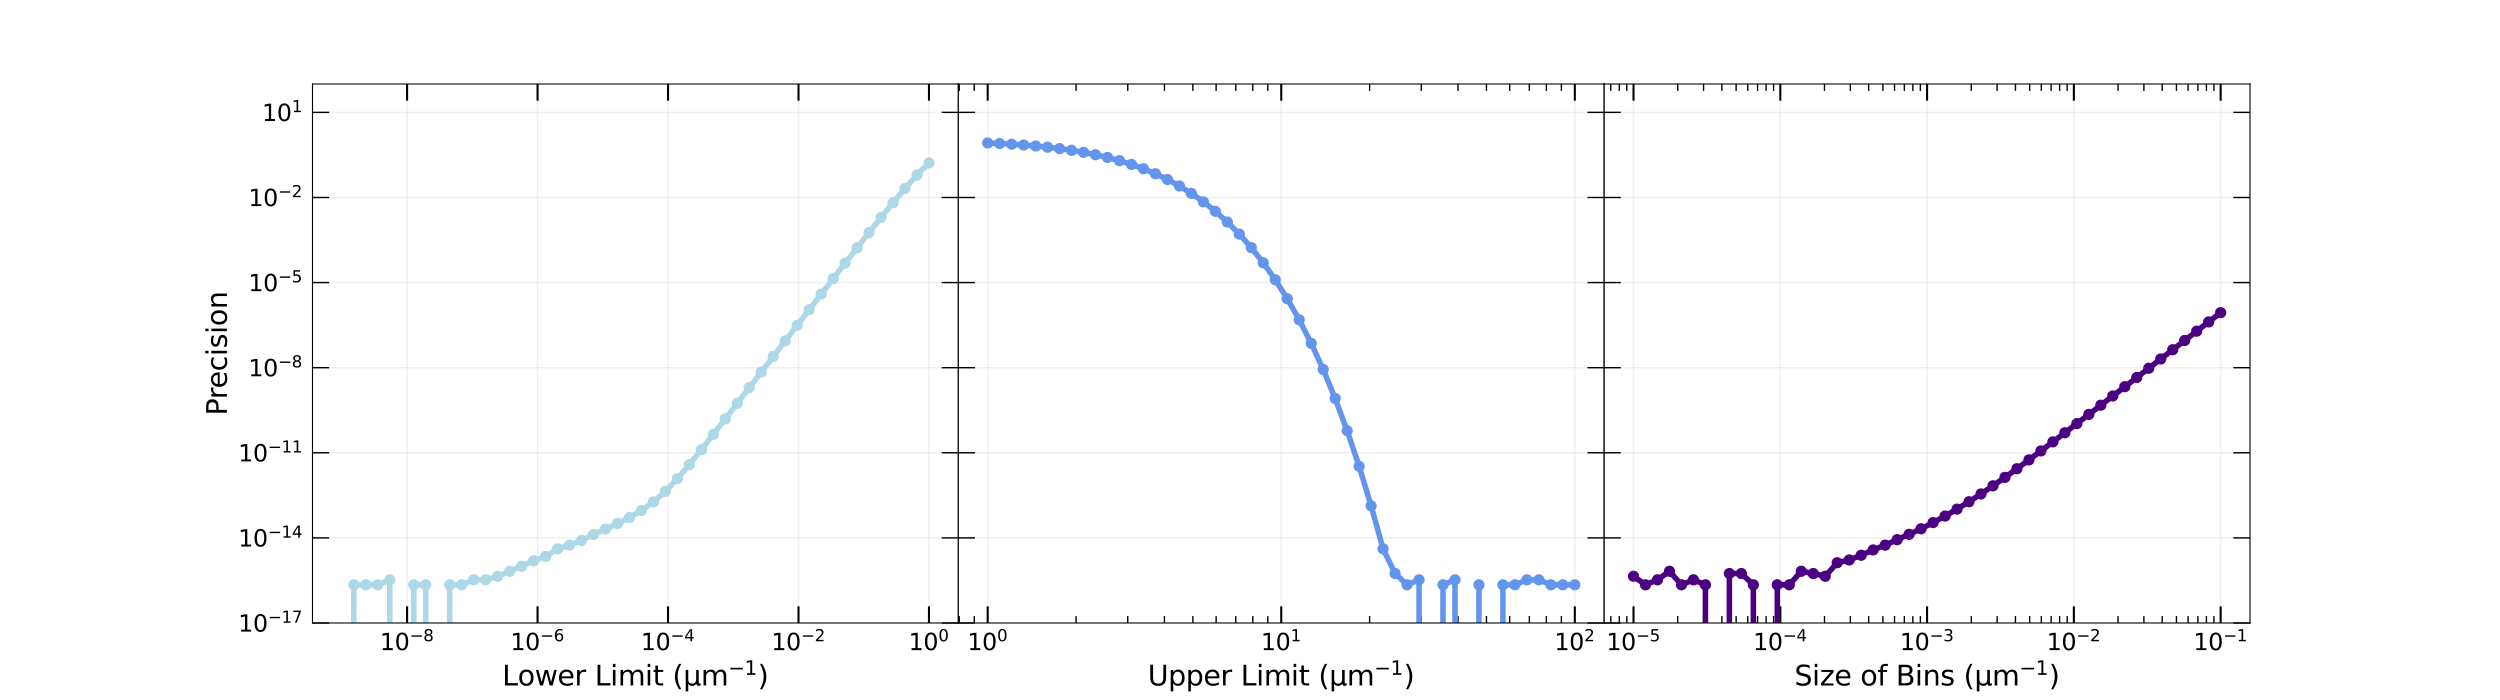 <?xml version="1.0" encoding="utf-8" standalone="no"?>
<!DOCTYPE svg PUBLIC "-//W3C//DTD SVG 1.1//EN"
  "http://www.w3.org/Graphics/SVG/1.1/DTD/svg11.dtd">
<svg xmlns:xlink="http://www.w3.org/1999/xlink" width="1800pt" height="504pt" viewBox="0 0 1800 504" xmlns="http://www.w3.org/2000/svg" version="1.1">
 <defs>
  <style type="text/css">*{stroke-linejoin: round; stroke-linecap: butt}</style>
 </defs>
 <g id="figure_1">
  <g id="patch_1">
   <path d="M 0 504 
L 1800 504 
L 1800 0 
L 0 0 
z
" style="fill: #ffffff"/>
  </g>
  <g id="axes_1">
   <g id="patch_2">
    <path d="M 225 448.56 
L 690 448.56 
L 690 60.48 
L 225 60.48 
z
" style="fill: #ffffff"/>
   </g>
   <g id="PathCollection_1">
    <defs>
     <path id="m957b64979c" d="M 0 3.536 
C 0.938 3.536 1.837 3.163 2.5 2.5 
C 3.163 1.837 3.536 0.938 3.536 0 
C 3.536 -0.938 3.163 -1.837 2.5 -2.5 
C 1.837 -3.163 0.938 -3.536 0 -3.536 
C -0.938 -3.536 -1.837 -3.163 -2.5 -2.5 
C -3.163 -1.837 -3.536 -0.938 -3.536 0 
C -3.536 0.938 -3.163 1.837 -2.5 2.5 
C -1.837 3.163 -0.938 3.536 0 3.536 
z
" style="stroke: #add8e6"/>
    </defs>
    <g clip-path="url(#p9eb879f848)">
     <use xlink:href="#m957b64979c" x="254.763" y="421.059" style="fill: #add8e6; stroke: #add8e6"/>
     <use xlink:href="#m957b64979c" x="263.391" y="421.059" style="fill: #add8e6; stroke: #add8e6"/>
     <use xlink:href="#m957b64979c" x="272.018" y="421.059" style="fill: #add8e6; stroke: #add8e6"/>
     <use xlink:href="#m957b64979c" x="280.645" y="417.462" style="fill: #add8e6; stroke: #add8e6"/>
     <use xlink:href="#m957b64979c" x="297.899" y="421.059" style="fill: #add8e6; stroke: #add8e6"/>
     <use xlink:href="#m957b64979c" x="306.526" y="421.059" style="fill: #add8e6; stroke: #add8e6"/>
     <use xlink:href="#m957b64979c" x="323.78" y="421.059" style="fill: #add8e6; stroke: #add8e6"/>
     <use xlink:href="#m957b64979c" x="332.407" y="421.059" style="fill: #add8e6; stroke: #add8e6"/>
     <use xlink:href="#m957b64979c" x="341.034" y="417.462" style="fill: #add8e6; stroke: #add8e6"/>
     <use xlink:href="#m957b64979c" x="349.661" y="417.462" style="fill: #add8e6; stroke: #add8e6"/>
     <use xlink:href="#m957b64979c" x="358.288" y="414.91" style="fill: #add8e6; stroke: #add8e6"/>
     <use xlink:href="#m957b64979c" x="366.916" y="411.313" style="fill: #add8e6; stroke: #add8e6"/>
     <use xlink:href="#m957b64979c" x="375.543" y="407.717" style="fill: #add8e6; stroke: #add8e6"/>
     <use xlink:href="#m957b64979c" x="384.17" y="403.797" style="fill: #add8e6; stroke: #add8e6"/>
     <use xlink:href="#m957b64979c" x="392.797" y="400.633" style="fill: #add8e6; stroke: #add8e6"/>
     <use xlink:href="#m957b64979c" x="401.424" y="395.176" style="fill: #add8e6; stroke: #add8e6"/>
     <use xlink:href="#m957b64979c" x="410.051" y="392.505" style="fill: #add8e6; stroke: #add8e6"/>
     <use xlink:href="#m957b64979c" x="418.678" y="389.148" style="fill: #add8e6; stroke: #add8e6"/>
     <use xlink:href="#m957b64979c" x="427.305" y="384.814" style="fill: #add8e6; stroke: #add8e6"/>
     <use xlink:href="#m957b64979c" x="435.932" y="380.948" style="fill: #add8e6; stroke: #add8e6"/>
     <use xlink:href="#m957b64979c" x="444.559" y="376.943" style="fill: #add8e6; stroke: #add8e6"/>
     <use xlink:href="#m957b64979c" x="453.186" y="372.629" style="fill: #add8e6; stroke: #add8e6"/>
     <use xlink:href="#m957b64979c" x="461.814" y="367.531" style="fill: #add8e6; stroke: #add8e6"/>
     <use xlink:href="#m957b64979c" x="470.441" y="361.398" style="fill: #add8e6; stroke: #add8e6"/>
     <use xlink:href="#m957b64979c" x="479.068" y="353.757" style="fill: #add8e6; stroke: #add8e6"/>
     <use xlink:href="#m957b64979c" x="487.695" y="344.643" style="fill: #add8e6; stroke: #add8e6"/>
     <use xlink:href="#m957b64979c" x="496.322" y="334.495" style="fill: #add8e6; stroke: #add8e6"/>
     <use xlink:href="#m957b64979c" x="504.949" y="323.763" style="fill: #add8e6; stroke: #add8e6"/>
     <use xlink:href="#m957b64979c" x="513.576" y="312.743" style="fill: #add8e6; stroke: #add8e6"/>
     <use xlink:href="#m957b64979c" x="522.203" y="301.592" style="fill: #add8e6; stroke: #add8e6"/>
     <use xlink:href="#m957b64979c" x="530.83" y="290.384" style="fill: #add8e6; stroke: #add8e6"/>
     <use xlink:href="#m957b64979c" x="539.457" y="279.153" style="fill: #add8e6; stroke: #add8e6"/>
     <use xlink:href="#m957b64979c" x="548.084" y="267.912" style="fill: #add8e6; stroke: #add8e6"/>
     <use xlink:href="#m957b64979c" x="556.712" y="256.67" style="fill: #add8e6; stroke: #add8e6"/>
     <use xlink:href="#m957b64979c" x="565.339" y="245.43" style="fill: #add8e6; stroke: #add8e6"/>
     <use xlink:href="#m957b64979c" x="573.966" y="234.197" style="fill: #add8e6; stroke: #add8e6"/>
     <use xlink:href="#m957b64979c" x="582.593" y="222.975" style="fill: #add8e6; stroke: #add8e6"/>
     <use xlink:href="#m957b64979c" x="591.22" y="211.769" style="fill: #add8e6; stroke: #add8e6"/>
     <use xlink:href="#m957b64979c" x="599.847" y="200.59" style="fill: #add8e6; stroke: #add8e6"/>
     <use xlink:href="#m957b64979c" x="608.474" y="189.45" style="fill: #add8e6; stroke: #add8e6"/>
     <use xlink:href="#m957b64979c" x="617.101" y="178.372" style="fill: #add8e6; stroke: #add8e6"/>
     <use xlink:href="#m957b64979c" x="625.728" y="167.388" style="fill: #add8e6; stroke: #add8e6"/>
     <use xlink:href="#m957b64979c" x="634.355" y="156.551" style="fill: #add8e6; stroke: #add8e6"/>
     <use xlink:href="#m957b64979c" x="642.982" y="145.944" style="fill: #add8e6; stroke: #add8e6"/>
     <use xlink:href="#m957b64979c" x="651.609" y="135.698" style="fill: #add8e6; stroke: #add8e6"/>
     <use xlink:href="#m957b64979c" x="660.237" y="126.029" style="fill: #add8e6; stroke: #add8e6"/>
     <use xlink:href="#m957b64979c" x="668.864" y="117.28" style="fill: #add8e6; stroke: #add8e6"/>
    </g>
   </g>
   <g id="matplotlib.axis_1">
    <g id="xtick_1">
     <g id="line2d_1">
      <path d="M 293.106 448.56 
L 293.106 60.48 
" clip-path="url(#p9eb879f848)" style="fill: none; stroke: #b0b0b0; stroke-opacity: 0.2; stroke-linecap: square"/>
     </g>
     <g id="line2d_2">
      <defs>
       <path id="m213803ddac" d="M 0 0 
L 0 -12 
" style="stroke: #000000; stroke-width: 1.5"/>
      </defs>
      <g>
       <use xlink:href="#m213803ddac" x="293.106" y="448.56" style="stroke: #000000; stroke-width: 1.5"/>
      </g>
     </g>
     <g id="line2d_3">
      <defs>
       <path id="mbfb235c9f8" d="M 0 0 
L 0 12 
" style="stroke: #000000; stroke-width: 1.5"/>
      </defs>
      <g>
       <use xlink:href="#mbfb235c9f8" x="293.106" y="60.48" style="stroke: #000000; stroke-width: 1.5"/>
      </g>
     </g>
     <g id="text_1">
      <!-- $\mathdefault{10^{-8}}$ -->
      <g transform="translate(273.531 468.219)scale(0.167 -0.167)">
       <defs>
        <path id="DejaVuSans-31" d="M 794 531 
L 1825 531 
L 1825 4091 
L 703 3866 
L 703 4441 
L 1819 4666 
L 2450 4666 
L 2450 531 
L 3481 531 
L 3481 0 
L 794 0 
L 794 531 
z
" transform="scale(0.016)"/>
        <path id="DejaVuSans-30" d="M 2034 4250 
Q 1547 4250 1301 3770 
Q 1056 3291 1056 2328 
Q 1056 1369 1301 889 
Q 1547 409 2034 409 
Q 2525 409 2770 889 
Q 3016 1369 3016 2328 
Q 3016 3291 2770 3770 
Q 2525 4250 2034 4250 
z
M 2034 4750 
Q 2819 4750 3233 4129 
Q 3647 3509 3647 2328 
Q 3647 1150 3233 529 
Q 2819 -91 2034 -91 
Q 1250 -91 836 529 
Q 422 1150 422 2328 
Q 422 3509 836 4129 
Q 1250 4750 2034 4750 
z
" transform="scale(0.016)"/>
        <path id="DejaVuSans-2212" d="M 678 2272 
L 4684 2272 
L 4684 1741 
L 678 1741 
L 678 2272 
z
" transform="scale(0.016)"/>
        <path id="DejaVuSans-38" d="M 2034 2216 
Q 1584 2216 1326 1975 
Q 1069 1734 1069 1313 
Q 1069 891 1326 650 
Q 1584 409 2034 409 
Q 2484 409 2743 651 
Q 3003 894 3003 1313 
Q 3003 1734 2745 1975 
Q 2488 2216 2034 2216 
z
M 1403 2484 
Q 997 2584 770 2862 
Q 544 3141 544 3541 
Q 544 4100 942 4425 
Q 1341 4750 2034 4750 
Q 2731 4750 3128 4425 
Q 3525 4100 3525 3541 
Q 3525 3141 3298 2862 
Q 3072 2584 2669 2484 
Q 3125 2378 3379 2068 
Q 3634 1759 3634 1313 
Q 3634 634 3220 271 
Q 2806 -91 2034 -91 
Q 1263 -91 848 271 
Q 434 634 434 1313 
Q 434 1759 690 2068 
Q 947 2378 1403 2484 
z
M 1172 3481 
Q 1172 3119 1398 2916 
Q 1625 2713 2034 2713 
Q 2441 2713 2670 2916 
Q 2900 3119 2900 3481 
Q 2900 3844 2670 4047 
Q 2441 4250 2034 4250 
Q 1625 4250 1398 4047 
Q 1172 3844 1172 3481 
z
" transform="scale(0.016)"/>
       </defs>
       <use xlink:href="#DejaVuSans-31" transform="translate(0 0.766)"/>
       <use xlink:href="#DejaVuSans-30" transform="translate(63.623 0.766)"/>
       <use xlink:href="#DejaVuSans-2212" transform="translate(128.203 39.047)scale(0.7)"/>
       <use xlink:href="#DejaVuSans-38" transform="translate(186.855 39.047)scale(0.7)"/>
      </g>
     </g>
    </g>
    <g id="xtick_2">
     <g id="line2d_4">
      <path d="M 387.045 448.56 
L 387.045 60.48 
" clip-path="url(#p9eb879f848)" style="fill: none; stroke: #b0b0b0; stroke-opacity: 0.2; stroke-linecap: square"/>
     </g>
     <g id="line2d_5">
      <g>
       <use xlink:href="#m213803ddac" x="387.045" y="448.56" style="stroke: #000000; stroke-width: 1.5"/>
      </g>
     </g>
     <g id="line2d_6">
      <g>
       <use xlink:href="#mbfb235c9f8" x="387.045" y="60.48" style="stroke: #000000; stroke-width: 1.5"/>
      </g>
     </g>
     <g id="text_2">
      <!-- $\mathdefault{10^{-6}}$ -->
      <g transform="translate(367.47 468.219)scale(0.167 -0.167)">
       <defs>
        <path id="DejaVuSans-36" d="M 2113 2584 
Q 1688 2584 1439 2293 
Q 1191 2003 1191 1497 
Q 1191 994 1439 701 
Q 1688 409 2113 409 
Q 2538 409 2786 701 
Q 3034 994 3034 1497 
Q 3034 2003 2786 2293 
Q 2538 2584 2113 2584 
z
M 3366 4563 
L 3366 3988 
Q 3128 4100 2886 4159 
Q 2644 4219 2406 4219 
Q 1781 4219 1451 3797 
Q 1122 3375 1075 2522 
Q 1259 2794 1537 2939 
Q 1816 3084 2150 3084 
Q 2853 3084 3261 2657 
Q 3669 2231 3669 1497 
Q 3669 778 3244 343 
Q 2819 -91 2113 -91 
Q 1303 -91 875 529 
Q 447 1150 447 2328 
Q 447 3434 972 4092 
Q 1497 4750 2381 4750 
Q 2619 4750 2861 4703 
Q 3103 4656 3366 4563 
z
" transform="scale(0.016)"/>
       </defs>
       <use xlink:href="#DejaVuSans-31" transform="translate(0 0.766)"/>
       <use xlink:href="#DejaVuSans-30" transform="translate(63.623 0.766)"/>
       <use xlink:href="#DejaVuSans-2212" transform="translate(128.203 39.047)scale(0.7)"/>
       <use xlink:href="#DejaVuSans-36" transform="translate(186.855 39.047)scale(0.7)"/>
      </g>
     </g>
    </g>
    <g id="xtick_3">
     <g id="line2d_7">
      <path d="M 480.985 448.56 
L 480.985 60.48 
" clip-path="url(#p9eb879f848)" style="fill: none; stroke: #b0b0b0; stroke-opacity: 0.2; stroke-linecap: square"/>
     </g>
     <g id="line2d_8">
      <g>
       <use xlink:href="#m213803ddac" x="480.985" y="448.56" style="stroke: #000000; stroke-width: 1.5"/>
      </g>
     </g>
     <g id="line2d_9">
      <g>
       <use xlink:href="#mbfb235c9f8" x="480.985" y="60.48" style="stroke: #000000; stroke-width: 1.5"/>
      </g>
     </g>
     <g id="text_3">
      <!-- $\mathdefault{10^{-4}}$ -->
      <g transform="translate(461.409 468.219)scale(0.167 -0.167)">
       <defs>
        <path id="DejaVuSans-34" d="M 2419 4116 
L 825 1625 
L 2419 1625 
L 2419 4116 
z
M 2253 4666 
L 3047 4666 
L 3047 1625 
L 3713 1625 
L 3713 1100 
L 3047 1100 
L 3047 0 
L 2419 0 
L 2419 1100 
L 313 1100 
L 313 1709 
L 2253 4666 
z
" transform="scale(0.016)"/>
       </defs>
       <use xlink:href="#DejaVuSans-31" transform="translate(0 0.684)"/>
       <use xlink:href="#DejaVuSans-30" transform="translate(63.623 0.684)"/>
       <use xlink:href="#DejaVuSans-2212" transform="translate(128.203 38.966)scale(0.7)"/>
       <use xlink:href="#DejaVuSans-34" transform="translate(186.855 38.966)scale(0.7)"/>
      </g>
     </g>
    </g>
    <g id="xtick_4">
     <g id="line2d_10">
      <path d="M 574.924 448.56 
L 574.924 60.48 
" clip-path="url(#p9eb879f848)" style="fill: none; stroke: #b0b0b0; stroke-opacity: 0.2; stroke-linecap: square"/>
     </g>
     <g id="line2d_11">
      <g>
       <use xlink:href="#m213803ddac" x="574.924" y="448.56" style="stroke: #000000; stroke-width: 1.5"/>
      </g>
     </g>
     <g id="line2d_12">
      <g>
       <use xlink:href="#mbfb235c9f8" x="574.924" y="60.48" style="stroke: #000000; stroke-width: 1.5"/>
      </g>
     </g>
     <g id="text_4">
      <!-- $\mathdefault{10^{-2}}$ -->
      <g transform="translate(555.349 468.219)scale(0.167 -0.167)">
       <defs>
        <path id="DejaVuSans-32" d="M 1228 531 
L 3431 531 
L 3431 0 
L 469 0 
L 469 531 
Q 828 903 1448 1529 
Q 2069 2156 2228 2338 
Q 2531 2678 2651 2914 
Q 2772 3150 2772 3378 
Q 2772 3750 2511 3984 
Q 2250 4219 1831 4219 
Q 1534 4219 1204 4116 
Q 875 4013 500 3803 
L 500 4441 
Q 881 4594 1212 4672 
Q 1544 4750 1819 4750 
Q 2544 4750 2975 4387 
Q 3406 4025 3406 3419 
Q 3406 3131 3298 2873 
Q 3191 2616 2906 2266 
Q 2828 2175 2409 1742 
Q 1991 1309 1228 531 
z
" transform="scale(0.016)"/>
       </defs>
       <use xlink:href="#DejaVuSans-31" transform="translate(0 0.766)"/>
       <use xlink:href="#DejaVuSans-30" transform="translate(63.623 0.766)"/>
       <use xlink:href="#DejaVuSans-2212" transform="translate(128.203 39.047)scale(0.7)"/>
       <use xlink:href="#DejaVuSans-32" transform="translate(186.855 39.047)scale(0.7)"/>
      </g>
     </g>
    </g>
    <g id="xtick_5">
     <g id="line2d_13">
      <path d="M 668.864 448.56 
L 668.864 60.48 
" clip-path="url(#p9eb879f848)" style="fill: none; stroke: #b0b0b0; stroke-opacity: 0.2; stroke-linecap: square"/>
     </g>
     <g id="line2d_14">
      <g>
       <use xlink:href="#m213803ddac" x="668.864" y="448.56" style="stroke: #000000; stroke-width: 1.5"/>
      </g>
     </g>
     <g id="line2d_15">
      <g>
       <use xlink:href="#mbfb235c9f8" x="668.864" y="60.48" style="stroke: #000000; stroke-width: 1.5"/>
      </g>
     </g>
     <g id="text_5">
      <!-- $\mathdefault{10^{0}}$ -->
      <g transform="translate(654.203 468.219)scale(0.167 -0.167)">
       <use xlink:href="#DejaVuSans-31" transform="translate(0 0.766)"/>
       <use xlink:href="#DejaVuSans-30" transform="translate(63.623 0.766)"/>
       <use xlink:href="#DejaVuSans-30" transform="translate(128.203 39.047)scale(0.7)"/>
      </g>
     </g>
    </g>
    <g id="text_6">
     <!-- Lower Limit ($\mathrm{\mu m^{-1}}$) -->
     <g transform="translate(361.6 493.684)scale(0.2 -0.2)">
      <defs>
       <path id="DejaVuSans-4c" d="M 628 4666 
L 1259 4666 
L 1259 531 
L 3531 531 
L 3531 0 
L 628 0 
L 628 4666 
z
" transform="scale(0.016)"/>
       <path id="DejaVuSans-6f" d="M 1959 3097 
Q 1497 3097 1228 2736 
Q 959 2375 959 1747 
Q 959 1119 1226 758 
Q 1494 397 1959 397 
Q 2419 397 2687 759 
Q 2956 1122 2956 1747 
Q 2956 2369 2687 2733 
Q 2419 3097 1959 3097 
z
M 1959 3584 
Q 2709 3584 3137 3096 
Q 3566 2609 3566 1747 
Q 3566 888 3137 398 
Q 2709 -91 1959 -91 
Q 1206 -91 779 398 
Q 353 888 353 1747 
Q 353 2609 779 3096 
Q 1206 3584 1959 3584 
z
" transform="scale(0.016)"/>
       <path id="DejaVuSans-77" d="M 269 3500 
L 844 3500 
L 1563 769 
L 2278 3500 
L 2956 3500 
L 3675 769 
L 4391 3500 
L 4966 3500 
L 4050 0 
L 3372 0 
L 2619 2869 
L 1863 0 
L 1184 0 
L 269 3500 
z
" transform="scale(0.016)"/>
       <path id="DejaVuSans-65" d="M 3597 1894 
L 3597 1613 
L 953 1613 
Q 991 1019 1311 708 
Q 1631 397 2203 397 
Q 2534 397 2845 478 
Q 3156 559 3463 722 
L 3463 178 
Q 3153 47 2828 -22 
Q 2503 -91 2169 -91 
Q 1331 -91 842 396 
Q 353 884 353 1716 
Q 353 2575 817 3079 
Q 1281 3584 2069 3584 
Q 2775 3584 3186 3129 
Q 3597 2675 3597 1894 
z
M 3022 2063 
Q 3016 2534 2758 2815 
Q 2500 3097 2075 3097 
Q 1594 3097 1305 2825 
Q 1016 2553 972 2059 
L 3022 2063 
z
" transform="scale(0.016)"/>
       <path id="DejaVuSans-72" d="M 2631 2963 
Q 2534 3019 2420 3045 
Q 2306 3072 2169 3072 
Q 1681 3072 1420 2755 
Q 1159 2438 1159 1844 
L 1159 0 
L 581 0 
L 581 3500 
L 1159 3500 
L 1159 2956 
Q 1341 3275 1631 3429 
Q 1922 3584 2338 3584 
Q 2397 3584 2469 3576 
Q 2541 3569 2628 3553 
L 2631 2963 
z
" transform="scale(0.016)"/>
       <path id="DejaVuSans-20" transform="scale(0.016)"/>
       <path id="DejaVuSans-69" d="M 603 3500 
L 1178 3500 
L 1178 0 
L 603 0 
L 603 3500 
z
M 603 4863 
L 1178 4863 
L 1178 4134 
L 603 4134 
L 603 4863 
z
" transform="scale(0.016)"/>
       <path id="DejaVuSans-6d" d="M 3328 2828 
Q 3544 3216 3844 3400 
Q 4144 3584 4550 3584 
Q 5097 3584 5394 3201 
Q 5691 2819 5691 2113 
L 5691 0 
L 5113 0 
L 5113 2094 
Q 5113 2597 4934 2840 
Q 4756 3084 4391 3084 
Q 3944 3084 3684 2787 
Q 3425 2491 3425 1978 
L 3425 0 
L 2847 0 
L 2847 2094 
Q 2847 2600 2669 2842 
Q 2491 3084 2119 3084 
Q 1678 3084 1418 2786 
Q 1159 2488 1159 1978 
L 1159 0 
L 581 0 
L 581 3500 
L 1159 3500 
L 1159 2956 
Q 1356 3278 1631 3431 
Q 1906 3584 2284 3584 
Q 2666 3584 2933 3390 
Q 3200 3197 3328 2828 
z
" transform="scale(0.016)"/>
       <path id="DejaVuSans-74" d="M 1172 4494 
L 1172 3500 
L 2356 3500 
L 2356 3053 
L 1172 3053 
L 1172 1153 
Q 1172 725 1289 603 
Q 1406 481 1766 481 
L 2356 481 
L 2356 0 
L 1766 0 
Q 1100 0 847 248 
Q 594 497 594 1153 
L 594 3053 
L 172 3053 
L 172 3500 
L 594 3500 
L 594 4494 
L 1172 4494 
z
" transform="scale(0.016)"/>
       <path id="DejaVuSans-28" d="M 1984 4856 
Q 1566 4138 1362 3434 
Q 1159 2731 1159 2009 
Q 1159 1288 1364 580 
Q 1569 -128 1984 -844 
L 1484 -844 
Q 1016 -109 783 600 
Q 550 1309 550 2009 
Q 550 2706 781 3412 
Q 1013 4119 1484 4856 
L 1984 4856 
z
" transform="scale(0.016)"/>
       <path id="DejaVuSans-3bc" d="M 544 -1331 
L 544 3500 
L 1119 3500 
L 1119 1325 
Q 1119 872 1334 640 
Q 1550 409 1972 409 
Q 2434 409 2667 671 
Q 2900 934 2900 1459 
L 2900 3500 
L 3475 3500 
L 3475 806 
Q 3475 619 3529 530 
Q 3584 441 3700 441 
Q 3728 441 3778 458 
Q 3828 475 3916 513 
L 3916 50 
Q 3788 -22 3673 -56 
Q 3559 -91 3450 -91 
Q 3234 -91 3106 31 
Q 2978 153 2931 403 
Q 2775 156 2548 32 
Q 2322 -91 2016 -91 
Q 1697 -91 1473 31 
Q 1250 153 1119 397 
L 1119 -1331 
L 544 -1331 
z
" transform="scale(0.016)"/>
       <path id="DejaVuSans-29" d="M 513 4856 
L 1013 4856 
Q 1481 4119 1714 3412 
Q 1947 2706 1947 2009 
Q 1947 1309 1714 600 
Q 1481 -109 1013 -844 
L 513 -844 
Q 928 -128 1133 580 
Q 1338 1288 1338 2009 
Q 1338 2731 1133 3434 
Q 928 4138 513 4856 
z
" transform="scale(0.016)"/>
      </defs>
      <use xlink:href="#DejaVuSans-4c" transform="translate(0 0.684)"/>
      <use xlink:href="#DejaVuSans-6f" transform="translate(55.713 0.684)"/>
      <use xlink:href="#DejaVuSans-77" transform="translate(116.895 0.684)"/>
      <use xlink:href="#DejaVuSans-65" transform="translate(198.682 0.684)"/>
      <use xlink:href="#DejaVuSans-72" transform="translate(260.205 0.684)"/>
      <use xlink:href="#DejaVuSans-20" transform="translate(301.318 0.684)"/>
      <use xlink:href="#DejaVuSans-4c" transform="translate(333.105 0.684)"/>
      <use xlink:href="#DejaVuSans-69" transform="translate(388.818 0.684)"/>
      <use xlink:href="#DejaVuSans-6d" transform="translate(416.602 0.684)"/>
      <use xlink:href="#DejaVuSans-69" transform="translate(514.014 0.684)"/>
      <use xlink:href="#DejaVuSans-74" transform="translate(541.797 0.684)"/>
      <use xlink:href="#DejaVuSans-20" transform="translate(581.006 0.684)"/>
      <use xlink:href="#DejaVuSans-28" transform="translate(612.793 0.684)"/>
      <use xlink:href="#DejaVuSans-3bc" transform="translate(651.807 0.684)"/>
      <use xlink:href="#DejaVuSans-6d" transform="translate(715.43 0.684)"/>
      <use xlink:href="#DejaVuSans-2212" transform="translate(813.799 38.966)scale(0.7)"/>
      <use xlink:href="#DejaVuSans-31" transform="translate(872.451 38.966)scale(0.7)"/>
      <use xlink:href="#DejaVuSans-29" transform="translate(919.722 0.684)"/>
     </g>
    </g>
   </g>
   <g id="matplotlib.axis_2">
    <g id="ytick_1">
     <g id="line2d_16">
      <path d="M 225 448.56 
L 690 448.56 
" clip-path="url(#p9eb879f848)" style="fill: none; stroke: #b0b0b0; stroke-opacity: 0.2; stroke-linecap: square"/>
     </g>
     <g id="line2d_17">
      <defs>
       <path id="m735b0bcf07" d="M 0 0 
L 12 0 
" style="stroke: #000000"/>
      </defs>
      <g>
       <use xlink:href="#m735b0bcf07" x="225" y="448.56" style="stroke: #000000"/>
      </g>
     </g>
     <g id="line2d_18">
      <defs>
       <path id="m6e44930136" d="M 0 0 
L -12 0 
" style="stroke: #000000"/>
      </defs>
      <g>
       <use xlink:href="#m6e44930136" x="690" y="448.56" style="stroke: #000000"/>
      </g>
     </g>
     <g id="text_7">
      <!-- $\mathdefault{10^{-17}}$ -->
      <g transform="translate(171.519 454.889)scale(0.167 -0.167)">
       <defs>
        <path id="DejaVuSans-37" d="M 525 4666 
L 3525 4666 
L 3525 4397 
L 1831 0 
L 1172 0 
L 2766 4134 
L 525 4134 
L 525 4666 
z
" transform="scale(0.016)"/>
       </defs>
       <use xlink:href="#DejaVuSans-31" transform="translate(0 0.684)"/>
       <use xlink:href="#DejaVuSans-30" transform="translate(63.623 0.684)"/>
       <use xlink:href="#DejaVuSans-2212" transform="translate(128.203 38.966)scale(0.7)"/>
       <use xlink:href="#DejaVuSans-31" transform="translate(186.855 38.966)scale(0.7)"/>
       <use xlink:href="#DejaVuSans-37" transform="translate(231.392 38.966)scale(0.7)"/>
      </g>
     </g>
    </g>
    <g id="ytick_2">
     <g id="line2d_19">
      <path d="M 225 387.284 
L 690 387.284 
" clip-path="url(#p9eb879f848)" style="fill: none; stroke: #b0b0b0; stroke-opacity: 0.2; stroke-linecap: square"/>
     </g>
     <g id="line2d_20">
      <g>
       <use xlink:href="#m735b0bcf07" x="225" y="387.284" style="stroke: #000000"/>
      </g>
     </g>
     <g id="line2d_21">
      <g>
       <use xlink:href="#m6e44930136" x="690" y="387.284" style="stroke: #000000"/>
      </g>
     </g>
     <g id="text_8">
      <!-- $\mathdefault{10^{-14}}$ -->
      <g transform="translate(171.519 393.614)scale(0.167 -0.167)">
       <use xlink:href="#DejaVuSans-31" transform="translate(0 0.684)"/>
       <use xlink:href="#DejaVuSans-30" transform="translate(63.623 0.684)"/>
       <use xlink:href="#DejaVuSans-2212" transform="translate(128.203 38.966)scale(0.7)"/>
       <use xlink:href="#DejaVuSans-31" transform="translate(186.855 38.966)scale(0.7)"/>
       <use xlink:href="#DejaVuSans-34" transform="translate(231.392 38.966)scale(0.7)"/>
      </g>
     </g>
    </g>
    <g id="ytick_3">
     <g id="line2d_22">
      <path d="M 225 326.008 
L 690 326.008 
" clip-path="url(#p9eb879f848)" style="fill: none; stroke: #b0b0b0; stroke-opacity: 0.2; stroke-linecap: square"/>
     </g>
     <g id="line2d_23">
      <g>
       <use xlink:href="#m735b0bcf07" x="225" y="326.008" style="stroke: #000000"/>
      </g>
     </g>
     <g id="line2d_24">
      <g>
       <use xlink:href="#m6e44930136" x="690" y="326.008" style="stroke: #000000"/>
      </g>
     </g>
     <g id="text_9">
      <!-- $\mathdefault{10^{-11}}$ -->
      <g transform="translate(171.519 332.338)scale(0.167 -0.167)">
       <use xlink:href="#DejaVuSans-31" transform="translate(0 0.684)"/>
       <use xlink:href="#DejaVuSans-30" transform="translate(63.623 0.684)"/>
       <use xlink:href="#DejaVuSans-2212" transform="translate(128.203 38.966)scale(0.7)"/>
       <use xlink:href="#DejaVuSans-31" transform="translate(186.855 38.966)scale(0.7)"/>
       <use xlink:href="#DejaVuSans-31" transform="translate(231.392 38.966)scale(0.7)"/>
      </g>
     </g>
    </g>
    <g id="ytick_4">
     <g id="line2d_25">
      <path d="M 225 264.733 
L 690 264.733 
" clip-path="url(#p9eb879f848)" style="fill: none; stroke: #b0b0b0; stroke-opacity: 0.2; stroke-linecap: square"/>
     </g>
     <g id="line2d_26">
      <g>
       <use xlink:href="#m735b0bcf07" x="225" y="264.733" style="stroke: #000000"/>
      </g>
     </g>
     <g id="line2d_27">
      <g>
       <use xlink:href="#m6e44930136" x="690" y="264.733" style="stroke: #000000"/>
      </g>
     </g>
     <g id="text_10">
      <!-- $\mathdefault{10^{-8}}$ -->
      <g transform="translate(178.849 271.062)scale(0.167 -0.167)">
       <use xlink:href="#DejaVuSans-31" transform="translate(0 0.766)"/>
       <use xlink:href="#DejaVuSans-30" transform="translate(63.623 0.766)"/>
       <use xlink:href="#DejaVuSans-2212" transform="translate(128.203 39.047)scale(0.7)"/>
       <use xlink:href="#DejaVuSans-38" transform="translate(186.855 39.047)scale(0.7)"/>
      </g>
     </g>
    </g>
    <g id="ytick_5">
     <g id="line2d_28">
      <path d="M 225 203.457 
L 690 203.457 
" clip-path="url(#p9eb879f848)" style="fill: none; stroke: #b0b0b0; stroke-opacity: 0.2; stroke-linecap: square"/>
     </g>
     <g id="line2d_29">
      <g>
       <use xlink:href="#m735b0bcf07" x="225" y="203.457" style="stroke: #000000"/>
      </g>
     </g>
     <g id="line2d_30">
      <g>
       <use xlink:href="#m6e44930136" x="690" y="203.457" style="stroke: #000000"/>
      </g>
     </g>
     <g id="text_11">
      <!-- $\mathdefault{10^{-5}}$ -->
      <g transform="translate(178.849 209.786)scale(0.167 -0.167)">
       <defs>
        <path id="DejaVuSans-35" d="M 691 4666 
L 3169 4666 
L 3169 4134 
L 1269 4134 
L 1269 2991 
Q 1406 3038 1543 3061 
Q 1681 3084 1819 3084 
Q 2600 3084 3056 2656 
Q 3513 2228 3513 1497 
Q 3513 744 3044 326 
Q 2575 -91 1722 -91 
Q 1428 -91 1123 -41 
Q 819 9 494 109 
L 494 744 
Q 775 591 1075 516 
Q 1375 441 1709 441 
Q 2250 441 2565 725 
Q 2881 1009 2881 1497 
Q 2881 1984 2565 2268 
Q 2250 2553 1709 2553 
Q 1456 2553 1204 2497 
Q 953 2441 691 2322 
L 691 4666 
z
" transform="scale(0.016)"/>
       </defs>
       <use xlink:href="#DejaVuSans-31" transform="translate(0 0.684)"/>
       <use xlink:href="#DejaVuSans-30" transform="translate(63.623 0.684)"/>
       <use xlink:href="#DejaVuSans-2212" transform="translate(128.203 38.966)scale(0.7)"/>
       <use xlink:href="#DejaVuSans-35" transform="translate(186.855 38.966)scale(0.7)"/>
      </g>
     </g>
    </g>
    <g id="ytick_6">
     <g id="line2d_31">
      <path d="M 225 142.181 
L 690 142.181 
" clip-path="url(#p9eb879f848)" style="fill: none; stroke: #b0b0b0; stroke-opacity: 0.2; stroke-linecap: square"/>
     </g>
     <g id="line2d_32">
      <g>
       <use xlink:href="#m735b0bcf07" x="225" y="142.181" style="stroke: #000000"/>
      </g>
     </g>
     <g id="line2d_33">
      <g>
       <use xlink:href="#m6e44930136" x="690" y="142.181" style="stroke: #000000"/>
      </g>
     </g>
     <g id="text_12">
      <!-- $\mathdefault{10^{-2}}$ -->
      <g transform="translate(178.849 148.511)scale(0.167 -0.167)">
       <use xlink:href="#DejaVuSans-31" transform="translate(0 0.766)"/>
       <use xlink:href="#DejaVuSans-30" transform="translate(63.623 0.766)"/>
       <use xlink:href="#DejaVuSans-2212" transform="translate(128.203 39.047)scale(0.7)"/>
       <use xlink:href="#DejaVuSans-32" transform="translate(186.855 39.047)scale(0.7)"/>
      </g>
     </g>
    </g>
    <g id="ytick_7">
     <g id="line2d_34">
      <path d="M 225 80.905 
L 690 80.905 
" clip-path="url(#p9eb879f848)" style="fill: none; stroke: #b0b0b0; stroke-opacity: 0.2; stroke-linecap: square"/>
     </g>
     <g id="line2d_35">
      <g>
       <use xlink:href="#m735b0bcf07" x="225" y="80.905" style="stroke: #000000"/>
      </g>
     </g>
     <g id="line2d_36">
      <g>
       <use xlink:href="#m6e44930136" x="690" y="80.905" style="stroke: #000000"/>
      </g>
     </g>
     <g id="text_13">
      <!-- $\mathdefault{10^{1}}$ -->
      <g transform="translate(188.678 87.235)scale(0.167 -0.167)">
       <use xlink:href="#DejaVuSans-31" transform="translate(0 0.684)"/>
       <use xlink:href="#DejaVuSans-30" transform="translate(63.623 0.684)"/>
       <use xlink:href="#DejaVuSans-31" transform="translate(128.203 38.966)scale(0.7)"/>
      </g>
     </g>
    </g>
    <g id="text_14">
     <!-- Precision -->
     <g transform="translate(163.359 299.134)rotate(-90)scale(0.2 -0.2)">
      <defs>
       <path id="DejaVuSans-50" d="M 1259 4147 
L 1259 2394 
L 2053 2394 
Q 2494 2394 2734 2622 
Q 2975 2850 2975 3272 
Q 2975 3691 2734 3919 
Q 2494 4147 2053 4147 
L 1259 4147 
z
M 628 4666 
L 2053 4666 
Q 2838 4666 3239 4311 
Q 3641 3956 3641 3272 
Q 3641 2581 3239 2228 
Q 2838 1875 2053 1875 
L 1259 1875 
L 1259 0 
L 628 0 
L 628 4666 
z
" transform="scale(0.016)"/>
       <path id="DejaVuSans-63" d="M 3122 3366 
L 3122 2828 
Q 2878 2963 2633 3030 
Q 2388 3097 2138 3097 
Q 1578 3097 1268 2742 
Q 959 2388 959 1747 
Q 959 1106 1268 751 
Q 1578 397 2138 397 
Q 2388 397 2633 464 
Q 2878 531 3122 666 
L 3122 134 
Q 2881 22 2623 -34 
Q 2366 -91 2075 -91 
Q 1284 -91 818 406 
Q 353 903 353 1747 
Q 353 2603 823 3093 
Q 1294 3584 2113 3584 
Q 2378 3584 2631 3529 
Q 2884 3475 3122 3366 
z
" transform="scale(0.016)"/>
       <path id="DejaVuSans-73" d="M 2834 3397 
L 2834 2853 
Q 2591 2978 2328 3040 
Q 2066 3103 1784 3103 
Q 1356 3103 1142 2972 
Q 928 2841 928 2578 
Q 928 2378 1081 2264 
Q 1234 2150 1697 2047 
L 1894 2003 
Q 2506 1872 2764 1633 
Q 3022 1394 3022 966 
Q 3022 478 2636 193 
Q 2250 -91 1575 -91 
Q 1294 -91 989 -36 
Q 684 19 347 128 
L 347 722 
Q 666 556 975 473 
Q 1284 391 1588 391 
Q 1994 391 2212 530 
Q 2431 669 2431 922 
Q 2431 1156 2273 1281 
Q 2116 1406 1581 1522 
L 1381 1569 
Q 847 1681 609 1914 
Q 372 2147 372 2553 
Q 372 3047 722 3315 
Q 1072 3584 1716 3584 
Q 2034 3584 2315 3537 
Q 2597 3491 2834 3397 
z
" transform="scale(0.016)"/>
       <path id="DejaVuSans-6e" d="M 3513 2113 
L 3513 0 
L 2938 0 
L 2938 2094 
Q 2938 2591 2744 2837 
Q 2550 3084 2163 3084 
Q 1697 3084 1428 2787 
Q 1159 2491 1159 1978 
L 1159 0 
L 581 0 
L 581 3500 
L 1159 3500 
L 1159 2956 
Q 1366 3272 1645 3428 
Q 1925 3584 2291 3584 
Q 2894 3584 3203 3211 
Q 3513 2838 3513 2113 
z
" transform="scale(0.016)"/>
      </defs>
      <use xlink:href="#DejaVuSans-50"/>
      <use xlink:href="#DejaVuSans-72" x="58.553"/>
      <use xlink:href="#DejaVuSans-65" x="97.416"/>
      <use xlink:href="#DejaVuSans-63" x="158.939"/>
      <use xlink:href="#DejaVuSans-69" x="213.92"/>
      <use xlink:href="#DejaVuSans-73" x="241.703"/>
      <use xlink:href="#DejaVuSans-69" x="293.803"/>
      <use xlink:href="#DejaVuSans-6f" x="321.586"/>
      <use xlink:href="#DejaVuSans-6e" x="382.768"/>
     </g>
    </g>
   </g>
   <g id="line2d_37">
    <path d="M 254.727 505 
L 254.763 421.059 
L 263.391 421.059 
L 272.018 421.059 
L 280.645 417.462 
L 280.682 505 
M 297.863 505 
L 297.899 421.059 
L 306.526 421.059 
L 306.562 505 
M 323.744 505 
L 323.78 421.059 
L 332.407 421.059 
L 341.034 417.462 
L 349.661 417.462 
L 358.288 414.91 
L 366.916 411.313 
L 375.543 407.717 
L 384.17 403.797 
L 392.797 400.633 
L 401.424 395.176 
L 410.051 392.505 
L 418.678 389.148 
L 427.305 384.814 
L 435.932 380.948 
L 444.559 376.943 
L 453.186 372.629 
L 461.814 367.531 
L 470.441 361.398 
L 479.068 353.757 
L 487.695 344.643 
L 496.322 334.495 
L 504.949 323.763 
L 513.576 312.743 
L 522.203 301.592 
L 530.83 290.384 
L 539.457 279.153 
L 548.084 267.912 
L 556.712 256.67 
L 565.339 245.43 
L 573.966 234.197 
L 582.593 222.975 
L 591.22 211.769 
L 599.847 200.59 
L 608.474 189.45 
L 617.101 178.372 
L 625.728 167.388 
L 634.355 156.551 
L 642.982 145.944 
L 651.609 135.698 
L 660.237 126.029 
L 668.864 117.28 
" clip-path="url(#p9eb879f848)" style="fill: none; stroke: #add8e6; stroke-width: 4; stroke-linecap: square"/>
   </g>
   <g id="patch_3">
    <path d="M 225 448.56 
L 225 60.48 
" style="fill: none; stroke: #000000; stroke-width: 0.8; stroke-linejoin: miter; stroke-linecap: square"/>
   </g>
   <g id="patch_4">
    <path d="M 690 448.56 
L 690 60.48 
" style="fill: none; stroke: #000000; stroke-width: 0.8; stroke-linejoin: miter; stroke-linecap: square"/>
   </g>
   <g id="patch_5">
    <path d="M 225 448.56 
L 690 448.56 
" style="fill: none; stroke: #000000; stroke-width: 0.8; stroke-linejoin: miter; stroke-linecap: square"/>
   </g>
   <g id="patch_6">
    <path d="M 225 60.48 
L 690 60.48 
" style="fill: none; stroke: #000000; stroke-width: 0.8; stroke-linejoin: miter; stroke-linecap: square"/>
   </g>
  </g>
  <g id="axes_2">
   <g id="patch_7">
    <path d="M 690 448.56 
L 1155 448.56 
L 1155 60.48 
L 690 60.48 
z
" style="fill: #ffffff"/>
   </g>
   <g id="PathCollection_2">
    <defs>
     <path id="m86923426a7" d="M 0 3.536 
C 0.938 3.536 1.837 3.163 2.5 2.5 
C 3.163 1.837 3.536 0.938 3.536 0 
C 3.536 -0.938 3.163 -1.837 2.5 -2.5 
C 1.837 -3.163 0.938 -3.536 0 -3.536 
C -0.938 -3.536 -1.837 -3.163 -2.5 -2.5 
C -3.163 -1.837 -3.536 -0.938 -3.536 0 
C -3.536 0.938 -3.163 1.837 -2.5 2.5 
C -1.837 3.163 -0.938 3.536 0 3.536 
z
" style="stroke: #6495ed"/>
    </defs>
    <g clip-path="url(#pb180cf2e41)">
     <use xlink:href="#m86923426a7" x="711.136" y="102.937" style="fill: #6495ed; stroke: #6495ed"/>
     <use xlink:href="#m86923426a7" x="719.763" y="103.335" style="fill: #6495ed; stroke: #6495ed"/>
     <use xlink:href="#m86923426a7" x="728.391" y="103.82" style="fill: #6495ed; stroke: #6495ed"/>
     <use xlink:href="#m86923426a7" x="737.018" y="104.411" style="fill: #6495ed; stroke: #6495ed"/>
     <use xlink:href="#m86923426a7" x="745.645" y="105.124" style="fill: #6495ed; stroke: #6495ed"/>
     <use xlink:href="#m86923426a7" x="754.272" y="105.982" style="fill: #6495ed; stroke: #6495ed"/>
     <use xlink:href="#m86923426a7" x="762.899" y="107.007" style="fill: #6495ed; stroke: #6495ed"/>
     <use xlink:href="#m86923426a7" x="771.526" y="108.228" style="fill: #6495ed; stroke: #6495ed"/>
     <use xlink:href="#m86923426a7" x="780.153" y="109.673" style="fill: #6495ed; stroke: #6495ed"/>
     <use xlink:href="#m86923426a7" x="788.78" y="111.375" style="fill: #6495ed; stroke: #6495ed"/>
     <use xlink:href="#m86923426a7" x="797.407" y="113.369" style="fill: #6495ed; stroke: #6495ed"/>
     <use xlink:href="#m86923426a7" x="806.034" y="115.694" style="fill: #6495ed; stroke: #6495ed"/>
     <use xlink:href="#m86923426a7" x="814.661" y="118.392" style="fill: #6495ed; stroke: #6495ed"/>
     <use xlink:href="#m86923426a7" x="823.288" y="121.511" style="fill: #6495ed; stroke: #6495ed"/>
     <use xlink:href="#m86923426a7" x="831.916" y="125.098" style="fill: #6495ed; stroke: #6495ed"/>
     <use xlink:href="#m86923426a7" x="840.543" y="129.209" style="fill: #6495ed; stroke: #6495ed"/>
     <use xlink:href="#m86923426a7" x="849.17" y="133.902" style="fill: #6495ed; stroke: #6495ed"/>
     <use xlink:href="#m86923426a7" x="857.797" y="139.242" style="fill: #6495ed; stroke: #6495ed"/>
     <use xlink:href="#m86923426a7" x="866.424" y="145.297" style="fill: #6495ed; stroke: #6495ed"/>
     <use xlink:href="#m86923426a7" x="875.051" y="152.143" style="fill: #6495ed; stroke: #6495ed"/>
     <use xlink:href="#m86923426a7" x="883.678" y="159.864" style="fill: #6495ed; stroke: #6495ed"/>
     <use xlink:href="#m86923426a7" x="892.305" y="168.55" style="fill: #6495ed; stroke: #6495ed"/>
     <use xlink:href="#m86923426a7" x="900.932" y="178.299" style="fill: #6495ed; stroke: #6495ed"/>
     <use xlink:href="#m86923426a7" x="909.559" y="189.221" style="fill: #6495ed; stroke: #6495ed"/>
     <use xlink:href="#m86923426a7" x="918.186" y="201.434" style="fill: #6495ed; stroke: #6495ed"/>
     <use xlink:href="#m86923426a7" x="926.814" y="215.068" style="fill: #6495ed; stroke: #6495ed"/>
     <use xlink:href="#m86923426a7" x="935.441" y="230.266" style="fill: #6495ed; stroke: #6495ed"/>
     <use xlink:href="#m86923426a7" x="944.068" y="247.184" style="fill: #6495ed; stroke: #6495ed"/>
     <use xlink:href="#m86923426a7" x="952.695" y="265.995" style="fill: #6495ed; stroke: #6495ed"/>
     <use xlink:href="#m86923426a7" x="961.322" y="286.887" style="fill: #6495ed; stroke: #6495ed"/>
     <use xlink:href="#m86923426a7" x="969.949" y="310.066" style="fill: #6495ed; stroke: #6495ed"/>
     <use xlink:href="#m86923426a7" x="978.576" y="335.758" style="fill: #6495ed; stroke: #6495ed"/>
     <use xlink:href="#m86923426a7" x="987.203" y="364.197" style="fill: #6495ed; stroke: #6495ed"/>
     <use xlink:href="#m86923426a7" x="995.83" y="395.176" style="fill: #6495ed; stroke: #6495ed"/>
     <use xlink:href="#m86923426a7" x="1004.457" y="412.931" style="fill: #6495ed; stroke: #6495ed"/>
     <use xlink:href="#m86923426a7" x="1013.084" y="421.059" style="fill: #6495ed; stroke: #6495ed"/>
     <use xlink:href="#m86923426a7" x="1021.712" y="417.462" style="fill: #6495ed; stroke: #6495ed"/>
     <use xlink:href="#m86923426a7" x="1038.966" y="421.059" style="fill: #6495ed; stroke: #6495ed"/>
     <use xlink:href="#m86923426a7" x="1047.593" y="417.462" style="fill: #6495ed; stroke: #6495ed"/>
     <use xlink:href="#m86923426a7" x="1064.847" y="421.059" style="fill: #6495ed; stroke: #6495ed"/>
     <use xlink:href="#m86923426a7" x="1082.101" y="421.059" style="fill: #6495ed; stroke: #6495ed"/>
     <use xlink:href="#m86923426a7" x="1090.728" y="421.059" style="fill: #6495ed; stroke: #6495ed"/>
     <use xlink:href="#m86923426a7" x="1099.355" y="417.462" style="fill: #6495ed; stroke: #6495ed"/>
     <use xlink:href="#m86923426a7" x="1107.982" y="417.462" style="fill: #6495ed; stroke: #6495ed"/>
     <use xlink:href="#m86923426a7" x="1116.609" y="421.059" style="fill: #6495ed; stroke: #6495ed"/>
     <use xlink:href="#m86923426a7" x="1125.237" y="421.059" style="fill: #6495ed; stroke: #6495ed"/>
     <use xlink:href="#m86923426a7" x="1133.864" y="421.059" style="fill: #6495ed; stroke: #6495ed"/>
    </g>
   </g>
   <g id="matplotlib.axis_3">
    <g id="xtick_6">
     <g id="line2d_38">
      <path d="M 711.136 448.56 
L 711.136 60.48 
" clip-path="url(#pb180cf2e41)" style="fill: none; stroke: #b0b0b0; stroke-opacity: 0.2; stroke-linecap: square"/>
     </g>
     <g id="line2d_39">
      <g>
       <use xlink:href="#m213803ddac" x="711.136" y="448.56" style="stroke: #000000; stroke-width: 1.5"/>
      </g>
     </g>
     <g id="line2d_40">
      <g>
       <use xlink:href="#mbfb235c9f8" x="711.136" y="60.48" style="stroke: #000000; stroke-width: 1.5"/>
      </g>
     </g>
     <g id="text_15">
      <!-- $\mathdefault{10^{0}}$ -->
      <g transform="translate(696.476 468.219)scale(0.167 -0.167)">
       <use xlink:href="#DejaVuSans-31" transform="translate(0 0.766)"/>
       <use xlink:href="#DejaVuSans-30" transform="translate(63.623 0.766)"/>
       <use xlink:href="#DejaVuSans-30" transform="translate(128.203 39.047)scale(0.7)"/>
      </g>
     </g>
    </g>
    <g id="xtick_7">
     <g id="line2d_41">
      <path d="M 922.5 448.56 
L 922.5 60.48 
" clip-path="url(#pb180cf2e41)" style="fill: none; stroke: #b0b0b0; stroke-opacity: 0.2; stroke-linecap: square"/>
     </g>
     <g id="line2d_42">
      <g>
       <use xlink:href="#m213803ddac" x="922.5" y="448.56" style="stroke: #000000; stroke-width: 1.5"/>
      </g>
     </g>
     <g id="line2d_43">
      <g>
       <use xlink:href="#mbfb235c9f8" x="922.5" y="60.48" style="stroke: #000000; stroke-width: 1.5"/>
      </g>
     </g>
     <g id="text_16">
      <!-- $\mathdefault{10^{1}}$ -->
      <g transform="translate(907.839 468.219)scale(0.167 -0.167)">
       <use xlink:href="#DejaVuSans-31" transform="translate(0 0.684)"/>
       <use xlink:href="#DejaVuSans-30" transform="translate(63.623 0.684)"/>
       <use xlink:href="#DejaVuSans-31" transform="translate(128.203 38.966)scale(0.7)"/>
      </g>
     </g>
    </g>
    <g id="xtick_8">
     <g id="line2d_44">
      <path d="M 1133.864 448.56 
L 1133.864 60.48 
" clip-path="url(#pb180cf2e41)" style="fill: none; stroke: #b0b0b0; stroke-opacity: 0.2; stroke-linecap: square"/>
     </g>
     <g id="line2d_45">
      <g>
       <use xlink:href="#m213803ddac" x="1133.864" y="448.56" style="stroke: #000000; stroke-width: 1.5"/>
      </g>
     </g>
     <g id="line2d_46">
      <g>
       <use xlink:href="#mbfb235c9f8" x="1133.864" y="60.48" style="stroke: #000000; stroke-width: 1.5"/>
      </g>
     </g>
     <g id="text_17">
      <!-- $\mathdefault{10^{2}}$ -->
      <g transform="translate(1119.203 468.219)scale(0.167 -0.167)">
       <use xlink:href="#DejaVuSans-31" transform="translate(0 0.766)"/>
       <use xlink:href="#DejaVuSans-30" transform="translate(63.623 0.766)"/>
       <use xlink:href="#DejaVuSans-32" transform="translate(128.203 39.047)scale(0.7)"/>
      </g>
     </g>
    </g>
    <g id="xtick_9">
     <g id="line2d_47">
      <defs>
       <path id="mf0bfb0b897" d="M 0 0 
L 0 -5 
" style="stroke: #000000"/>
      </defs>
      <g>
       <use xlink:href="#mf0bfb0b897" x="690.653" y="448.56" style="stroke: #000000"/>
      </g>
     </g>
     <g id="line2d_48">
      <defs>
       <path id="mf084be52c4" d="M 0 0 
L 0 5 
" style="stroke: #000000"/>
      </defs>
      <g>
       <use xlink:href="#mf084be52c4" x="690.653" y="60.48" style="stroke: #000000"/>
      </g>
     </g>
    </g>
    <g id="xtick_10">
     <g id="line2d_49">
      <g>
       <use xlink:href="#mf0bfb0b897" x="701.465" y="448.56" style="stroke: #000000"/>
      </g>
     </g>
     <g id="line2d_50">
      <g>
       <use xlink:href="#mf084be52c4" x="701.465" y="60.48" style="stroke: #000000"/>
      </g>
     </g>
    </g>
    <g id="xtick_11">
     <g id="line2d_51">
      <g>
       <use xlink:href="#mf0bfb0b897" x="774.763" y="448.56" style="stroke: #000000"/>
      </g>
     </g>
     <g id="line2d_52">
      <g>
       <use xlink:href="#mf084be52c4" x="774.763" y="60.48" style="stroke: #000000"/>
      </g>
     </g>
    </g>
    <g id="xtick_12">
     <g id="line2d_53">
      <g>
       <use xlink:href="#mf0bfb0b897" x="811.982" y="448.56" style="stroke: #000000"/>
      </g>
     </g>
     <g id="line2d_54">
      <g>
       <use xlink:href="#mf084be52c4" x="811.982" y="60.48" style="stroke: #000000"/>
      </g>
     </g>
    </g>
    <g id="xtick_13">
     <g id="line2d_55">
      <g>
       <use xlink:href="#mf0bfb0b897" x="838.39" y="448.56" style="stroke: #000000"/>
      </g>
     </g>
     <g id="line2d_56">
      <g>
       <use xlink:href="#mf084be52c4" x="838.39" y="60.48" style="stroke: #000000"/>
      </g>
     </g>
    </g>
    <g id="xtick_14">
     <g id="line2d_57">
      <g>
       <use xlink:href="#mf0bfb0b897" x="858.873" y="448.56" style="stroke: #000000"/>
      </g>
     </g>
     <g id="line2d_58">
      <g>
       <use xlink:href="#mf084be52c4" x="858.873" y="60.48" style="stroke: #000000"/>
      </g>
     </g>
    </g>
    <g id="xtick_15">
     <g id="line2d_59">
      <g>
       <use xlink:href="#mf0bfb0b897" x="875.609" y="448.56" style="stroke: #000000"/>
      </g>
     </g>
     <g id="line2d_60">
      <g>
       <use xlink:href="#mf084be52c4" x="875.609" y="60.48" style="stroke: #000000"/>
      </g>
     </g>
    </g>
    <g id="xtick_16">
     <g id="line2d_61">
      <g>
       <use xlink:href="#mf0bfb0b897" x="889.759" y="448.56" style="stroke: #000000"/>
      </g>
     </g>
     <g id="line2d_62">
      <g>
       <use xlink:href="#mf084be52c4" x="889.759" y="60.48" style="stroke: #000000"/>
      </g>
     </g>
    </g>
    <g id="xtick_17">
     <g id="line2d_63">
      <g>
       <use xlink:href="#mf0bfb0b897" x="902.017" y="448.56" style="stroke: #000000"/>
      </g>
     </g>
     <g id="line2d_64">
      <g>
       <use xlink:href="#mf084be52c4" x="902.017" y="60.48" style="stroke: #000000"/>
      </g>
     </g>
    </g>
    <g id="xtick_18">
     <g id="line2d_65">
      <g>
       <use xlink:href="#mf0bfb0b897" x="912.829" y="448.56" style="stroke: #000000"/>
      </g>
     </g>
     <g id="line2d_66">
      <g>
       <use xlink:href="#mf084be52c4" x="912.829" y="60.48" style="stroke: #000000"/>
      </g>
     </g>
    </g>
    <g id="xtick_19">
     <g id="line2d_67">
      <g>
       <use xlink:href="#mf0bfb0b897" x="986.127" y="448.56" style="stroke: #000000"/>
      </g>
     </g>
     <g id="line2d_68">
      <g>
       <use xlink:href="#mf084be52c4" x="986.127" y="60.48" style="stroke: #000000"/>
      </g>
     </g>
    </g>
    <g id="xtick_20">
     <g id="line2d_69">
      <g>
       <use xlink:href="#mf0bfb0b897" x="1023.346" y="448.56" style="stroke: #000000"/>
      </g>
     </g>
     <g id="line2d_70">
      <g>
       <use xlink:href="#mf084be52c4" x="1023.346" y="60.48" style="stroke: #000000"/>
      </g>
     </g>
    </g>
    <g id="xtick_21">
     <g id="line2d_71">
      <g>
       <use xlink:href="#mf0bfb0b897" x="1049.754" y="448.56" style="stroke: #000000"/>
      </g>
     </g>
     <g id="line2d_72">
      <g>
       <use xlink:href="#mf084be52c4" x="1049.754" y="60.48" style="stroke: #000000"/>
      </g>
     </g>
    </g>
    <g id="xtick_22">
     <g id="line2d_73">
      <g>
       <use xlink:href="#mf0bfb0b897" x="1070.237" y="448.56" style="stroke: #000000"/>
      </g>
     </g>
     <g id="line2d_74">
      <g>
       <use xlink:href="#mf084be52c4" x="1070.237" y="60.48" style="stroke: #000000"/>
      </g>
     </g>
    </g>
    <g id="xtick_23">
     <g id="line2d_75">
      <g>
       <use xlink:href="#mf0bfb0b897" x="1086.973" y="448.56" style="stroke: #000000"/>
      </g>
     </g>
     <g id="line2d_76">
      <g>
       <use xlink:href="#mf084be52c4" x="1086.973" y="60.48" style="stroke: #000000"/>
      </g>
     </g>
    </g>
    <g id="xtick_24">
     <g id="line2d_77">
      <g>
       <use xlink:href="#mf0bfb0b897" x="1101.123" y="448.56" style="stroke: #000000"/>
      </g>
     </g>
     <g id="line2d_78">
      <g>
       <use xlink:href="#mf084be52c4" x="1101.123" y="60.48" style="stroke: #000000"/>
      </g>
     </g>
    </g>
    <g id="xtick_25">
     <g id="line2d_79">
      <g>
       <use xlink:href="#mf0bfb0b897" x="1113.38" y="448.56" style="stroke: #000000"/>
      </g>
     </g>
     <g id="line2d_80">
      <g>
       <use xlink:href="#mf084be52c4" x="1113.38" y="60.48" style="stroke: #000000"/>
      </g>
     </g>
    </g>
    <g id="xtick_26">
     <g id="line2d_81">
      <g>
       <use xlink:href="#mf0bfb0b897" x="1124.192" y="448.56" style="stroke: #000000"/>
      </g>
     </g>
     <g id="line2d_82">
      <g>
       <use xlink:href="#mf084be52c4" x="1124.192" y="60.48" style="stroke: #000000"/>
      </g>
     </g>
    </g>
    <g id="text_18">
     <!-- Upper Limit ($\mathrm{\mu m^{-1}}$) -->
     <g transform="translate(826.4 493.684)scale(0.2 -0.2)">
      <defs>
       <path id="DejaVuSans-55" d="M 556 4666 
L 1191 4666 
L 1191 1831 
Q 1191 1081 1462 751 
Q 1734 422 2344 422 
Q 2950 422 3222 751 
Q 3494 1081 3494 1831 
L 3494 4666 
L 4128 4666 
L 4128 1753 
Q 4128 841 3676 375 
Q 3225 -91 2344 -91 
Q 1459 -91 1007 375 
Q 556 841 556 1753 
L 556 4666 
z
" transform="scale(0.016)"/>
       <path id="DejaVuSans-70" d="M 1159 525 
L 1159 -1331 
L 581 -1331 
L 581 3500 
L 1159 3500 
L 1159 2969 
Q 1341 3281 1617 3432 
Q 1894 3584 2278 3584 
Q 2916 3584 3314 3078 
Q 3713 2572 3713 1747 
Q 3713 922 3314 415 
Q 2916 -91 2278 -91 
Q 1894 -91 1617 61 
Q 1341 213 1159 525 
z
M 3116 1747 
Q 3116 2381 2855 2742 
Q 2594 3103 2138 3103 
Q 1681 3103 1420 2742 
Q 1159 2381 1159 1747 
Q 1159 1113 1420 752 
Q 1681 391 2138 391 
Q 2594 391 2855 752 
Q 3116 1113 3116 1747 
z
" transform="scale(0.016)"/>
      </defs>
      <use xlink:href="#DejaVuSans-55" transform="translate(0 0.684)"/>
      <use xlink:href="#DejaVuSans-70" transform="translate(73.193 0.684)"/>
      <use xlink:href="#DejaVuSans-70" transform="translate(136.67 0.684)"/>
      <use xlink:href="#DejaVuSans-65" transform="translate(200.146 0.684)"/>
      <use xlink:href="#DejaVuSans-72" transform="translate(261.67 0.684)"/>
      <use xlink:href="#DejaVuSans-20" transform="translate(302.783 0.684)"/>
      <use xlink:href="#DejaVuSans-4c" transform="translate(334.57 0.684)"/>
      <use xlink:href="#DejaVuSans-69" transform="translate(390.283 0.684)"/>
      <use xlink:href="#DejaVuSans-6d" transform="translate(418.066 0.684)"/>
      <use xlink:href="#DejaVuSans-69" transform="translate(515.479 0.684)"/>
      <use xlink:href="#DejaVuSans-74" transform="translate(543.262 0.684)"/>
      <use xlink:href="#DejaVuSans-20" transform="translate(582.471 0.684)"/>
      <use xlink:href="#DejaVuSans-28" transform="translate(614.258 0.684)"/>
      <use xlink:href="#DejaVuSans-3bc" transform="translate(653.271 0.684)"/>
      <use xlink:href="#DejaVuSans-6d" transform="translate(716.895 0.684)"/>
      <use xlink:href="#DejaVuSans-2212" transform="translate(815.264 38.966)scale(0.7)"/>
      <use xlink:href="#DejaVuSans-31" transform="translate(873.916 38.966)scale(0.7)"/>
      <use xlink:href="#DejaVuSans-29" transform="translate(921.187 0.684)"/>
     </g>
    </g>
   </g>
   <g id="matplotlib.axis_4">
    <g id="ytick_8">
     <g id="line2d_83">
      <path d="M 690 448.56 
L 1155 448.56 
" clip-path="url(#pb180cf2e41)" style="fill: none; stroke: #b0b0b0; stroke-opacity: 0.2; stroke-linecap: square"/>
     </g>
     <g id="line2d_84">
      <g>
       <use xlink:href="#m735b0bcf07" x="690" y="448.56" style="stroke: #000000"/>
      </g>
     </g>
     <g id="line2d_85">
      <g>
       <use xlink:href="#m6e44930136" x="1155" y="448.56" style="stroke: #000000"/>
      </g>
     </g>
    </g>
    <g id="ytick_9">
     <g id="line2d_86">
      <path d="M 690 387.284 
L 1155 387.284 
" clip-path="url(#pb180cf2e41)" style="fill: none; stroke: #b0b0b0; stroke-opacity: 0.2; stroke-linecap: square"/>
     </g>
     <g id="line2d_87">
      <g>
       <use xlink:href="#m735b0bcf07" x="690" y="387.284" style="stroke: #000000"/>
      </g>
     </g>
     <g id="line2d_88">
      <g>
       <use xlink:href="#m6e44930136" x="1155" y="387.284" style="stroke: #000000"/>
      </g>
     </g>
    </g>
    <g id="ytick_10">
     <g id="line2d_89">
      <path d="M 690 326.008 
L 1155 326.008 
" clip-path="url(#pb180cf2e41)" style="fill: none; stroke: #b0b0b0; stroke-opacity: 0.2; stroke-linecap: square"/>
     </g>
     <g id="line2d_90">
      <g>
       <use xlink:href="#m735b0bcf07" x="690" y="326.008" style="stroke: #000000"/>
      </g>
     </g>
     <g id="line2d_91">
      <g>
       <use xlink:href="#m6e44930136" x="1155" y="326.008" style="stroke: #000000"/>
      </g>
     </g>
    </g>
    <g id="ytick_11">
     <g id="line2d_92">
      <path d="M 690 264.733 
L 1155 264.733 
" clip-path="url(#pb180cf2e41)" style="fill: none; stroke: #b0b0b0; stroke-opacity: 0.2; stroke-linecap: square"/>
     </g>
     <g id="line2d_93">
      <g>
       <use xlink:href="#m735b0bcf07" x="690" y="264.733" style="stroke: #000000"/>
      </g>
     </g>
     <g id="line2d_94">
      <g>
       <use xlink:href="#m6e44930136" x="1155" y="264.733" style="stroke: #000000"/>
      </g>
     </g>
    </g>
    <g id="ytick_12">
     <g id="line2d_95">
      <path d="M 690 203.457 
L 1155 203.457 
" clip-path="url(#pb180cf2e41)" style="fill: none; stroke: #b0b0b0; stroke-opacity: 0.2; stroke-linecap: square"/>
     </g>
     <g id="line2d_96">
      <g>
       <use xlink:href="#m735b0bcf07" x="690" y="203.457" style="stroke: #000000"/>
      </g>
     </g>
     <g id="line2d_97">
      <g>
       <use xlink:href="#m6e44930136" x="1155" y="203.457" style="stroke: #000000"/>
      </g>
     </g>
    </g>
    <g id="ytick_13">
     <g id="line2d_98">
      <path d="M 690 142.181 
L 1155 142.181 
" clip-path="url(#pb180cf2e41)" style="fill: none; stroke: #b0b0b0; stroke-opacity: 0.2; stroke-linecap: square"/>
     </g>
     <g id="line2d_99">
      <g>
       <use xlink:href="#m735b0bcf07" x="690" y="142.181" style="stroke: #000000"/>
      </g>
     </g>
     <g id="line2d_100">
      <g>
       <use xlink:href="#m6e44930136" x="1155" y="142.181" style="stroke: #000000"/>
      </g>
     </g>
    </g>
    <g id="ytick_14">
     <g id="line2d_101">
      <path d="M 690 80.905 
L 1155 80.905 
" clip-path="url(#pb180cf2e41)" style="fill: none; stroke: #b0b0b0; stroke-opacity: 0.2; stroke-linecap: square"/>
     </g>
     <g id="line2d_102">
      <g>
       <use xlink:href="#m735b0bcf07" x="690" y="80.905" style="stroke: #000000"/>
      </g>
     </g>
     <g id="line2d_103">
      <g>
       <use xlink:href="#m6e44930136" x="1155" y="80.905" style="stroke: #000000"/>
      </g>
     </g>
    </g>
   </g>
   <g id="line2d_104">
    <path d="M 711.136 102.937 
L 719.763 103.335 
L 728.391 103.82 
L 737.018 104.411 
L 745.645 105.124 
L 754.272 105.982 
L 762.899 107.007 
L 771.526 108.228 
L 780.153 109.673 
L 788.78 111.375 
L 797.407 113.369 
L 806.034 115.694 
L 814.661 118.392 
L 823.288 121.511 
L 831.916 125.098 
L 840.543 129.209 
L 849.17 133.902 
L 857.797 139.242 
L 866.424 145.297 
L 875.051 152.143 
L 883.678 159.864 
L 892.305 168.55 
L 900.932 178.299 
L 909.559 189.221 
L 918.186 201.434 
L 926.814 215.068 
L 935.441 230.266 
L 944.068 247.184 
L 952.695 265.995 
L 961.322 286.887 
L 969.949 310.066 
L 978.576 335.758 
L 987.203 364.197 
L 995.83 395.176 
L 1004.457 412.931 
L 1013.084 421.059 
L 1021.712 417.462 
L 1021.749 505 
M 1038.93 505 
L 1038.966 421.059 
L 1047.593 417.462 
L 1047.63 505 
M 1064.811 505 
L 1064.847 421.059 
L 1064.883 505 
M 1082.065 505 
L 1082.101 421.059 
L 1090.728 421.059 
L 1099.355 417.462 
L 1107.982 417.462 
L 1116.609 421.059 
L 1125.237 421.059 
L 1133.864 421.059 
" clip-path="url(#pb180cf2e41)" style="fill: none; stroke: #6495ed; stroke-width: 4; stroke-linecap: square"/>
   </g>
   <g id="patch_8">
    <path d="M 690 448.56 
L 690 60.48 
" style="fill: none; stroke: #000000; stroke-width: 0.8; stroke-linejoin: miter; stroke-linecap: square"/>
   </g>
   <g id="patch_9">
    <path d="M 1155 448.56 
L 1155 60.48 
" style="fill: none; stroke: #000000; stroke-width: 0.8; stroke-linejoin: miter; stroke-linecap: square"/>
   </g>
   <g id="patch_10">
    <path d="M 690 448.56 
L 1155 448.56 
" style="fill: none; stroke: #000000; stroke-width: 0.8; stroke-linejoin: miter; stroke-linecap: square"/>
   </g>
   <g id="patch_11">
    <path d="M 690 60.48 
L 1155 60.48 
" style="fill: none; stroke: #000000; stroke-width: 0.8; stroke-linejoin: miter; stroke-linecap: square"/>
   </g>
  </g>
  <g id="axes_3">
   <g id="patch_12">
    <path d="M 1155 448.56 
L 1620 448.56 
L 1620 60.48 
L 1155 60.48 
z
" style="fill: #ffffff"/>
   </g>
   <g id="PathCollection_3">
    <defs>
     <path id="m79f31cdb96" d="M 0 3.536 
C 0.938 3.536 1.837 3.163 2.5 2.5 
C 3.163 1.837 3.536 0.938 3.536 0 
C 3.536 -0.938 3.163 -1.837 2.5 -2.5 
C 1.837 -3.163 0.938 -3.536 0 -3.536 
C -0.938 -3.536 -1.837 -3.163 -2.5 -2.5 
C -3.163 -1.837 -3.536 -0.938 -3.536 0 
C -3.536 0.938 -3.163 1.837 -2.5 2.5 
C -1.837 3.163 -0.938 3.536 0 3.536 
z
" style="stroke: #4b0082"/>
    </defs>
    <g clip-path="url(#pc25b9583eb)">
     <use xlink:href="#m79f31cdb96" x="1176.136" y="414.91" style="fill: #4b0082; stroke: #4b0082"/>
     <use xlink:href="#m79f31cdb96" x="1184.763" y="421.059" style="fill: #4b0082; stroke: #4b0082"/>
     <use xlink:href="#m79f31cdb96" x="1193.391" y="417.462" style="fill: #4b0082; stroke: #4b0082"/>
     <use xlink:href="#m79f31cdb96" x="1202.018" y="411.313" style="fill: #4b0082; stroke: #4b0082"/>
     <use xlink:href="#m79f31cdb96" x="1210.645" y="421.059" style="fill: #4b0082; stroke: #4b0082"/>
     <use xlink:href="#m79f31cdb96" x="1219.272" y="417.462" style="fill: #4b0082; stroke: #4b0082"/>
     <use xlink:href="#m79f31cdb96" x="1227.899" y="421.059" style="fill: #4b0082; stroke: #4b0082"/>
     <use xlink:href="#m79f31cdb96" x="1245.153" y="412.931" style="fill: #4b0082; stroke: #4b0082"/>
     <use xlink:href="#m79f31cdb96" x="1253.78" y="412.931" style="fill: #4b0082; stroke: #4b0082"/>
     <use xlink:href="#m79f31cdb96" x="1262.407" y="421.059" style="fill: #4b0082; stroke: #4b0082"/>
     <use xlink:href="#m79f31cdb96" x="1279.661" y="421.059" style="fill: #4b0082; stroke: #4b0082"/>
     <use xlink:href="#m79f31cdb96" x="1288.288" y="421.059" style="fill: #4b0082; stroke: #4b0082"/>
     <use xlink:href="#m79f31cdb96" x="1296.916" y="411.313" style="fill: #4b0082; stroke: #4b0082"/>
     <use xlink:href="#m79f31cdb96" x="1305.543" y="412.931" style="fill: #4b0082; stroke: #4b0082"/>
     <use xlink:href="#m79f31cdb96" x="1314.17" y="414.91" style="fill: #4b0082; stroke: #4b0082"/>
     <use xlink:href="#m79f31cdb96" x="1322.797" y="405.165" style="fill: #4b0082; stroke: #4b0082"/>
     <use xlink:href="#m79f31cdb96" x="1331.424" y="403.185" style="fill: #4b0082; stroke: #4b0082"/>
     <use xlink:href="#m79f31cdb96" x="1340.051" y="399.788" style="fill: #4b0082; stroke: #4b0082"/>
     <use xlink:href="#m79f31cdb96" x="1348.678" y="395.926" style="fill: #4b0082; stroke: #4b0082"/>
     <use xlink:href="#m79f31cdb96" x="1357.305" y="392.505" style="fill: #4b0082; stroke: #4b0082"/>
     <use xlink:href="#m79f31cdb96" x="1365.932" y="388.561" style="fill: #4b0082; stroke: #4b0082"/>
     <use xlink:href="#m79f31cdb96" x="1374.559" y="384.739" style="fill: #4b0082; stroke: #4b0082"/>
     <use xlink:href="#m79f31cdb96" x="1383.186" y="380.71" style="fill: #4b0082; stroke: #4b0082"/>
     <use xlink:href="#m79f31cdb96" x="1391.814" y="376.263" style="fill: #4b0082; stroke: #4b0082"/>
     <use xlink:href="#m79f31cdb96" x="1400.441" y="371.58" style="fill: #4b0082; stroke: #4b0082"/>
     <use xlink:href="#m79f31cdb96" x="1409.068" y="366.566" style="fill: #4b0082; stroke: #4b0082"/>
     <use xlink:href="#m79f31cdb96" x="1417.695" y="361.245" style="fill: #4b0082; stroke: #4b0082"/>
     <use xlink:href="#m79f31cdb96" x="1426.322" y="355.63" style="fill: #4b0082; stroke: #4b0082"/>
     <use xlink:href="#m79f31cdb96" x="1434.949" y="349.771" style="fill: #4b0082; stroke: #4b0082"/>
     <use xlink:href="#m79f31cdb96" x="1443.576" y="343.702" style="fill: #4b0082; stroke: #4b0082"/>
     <use xlink:href="#m79f31cdb96" x="1452.203" y="337.469" style="fill: #4b0082; stroke: #4b0082"/>
     <use xlink:href="#m79f31cdb96" x="1460.83" y="331.112" style="fill: #4b0082; stroke: #4b0082"/>
     <use xlink:href="#m79f31cdb96" x="1469.457" y="324.664" style="fill: #4b0082; stroke: #4b0082"/>
     <use xlink:href="#m79f31cdb96" x="1478.084" y="318.15" style="fill: #4b0082; stroke: #4b0082"/>
     <use xlink:href="#m79f31cdb96" x="1486.712" y="311.589" style="fill: #4b0082; stroke: #4b0082"/>
     <use xlink:href="#m79f31cdb96" x="1495.339" y="304.995" style="fill: #4b0082; stroke: #4b0082"/>
     <use xlink:href="#m79f31cdb96" x="1503.966" y="298.377" style="fill: #4b0082; stroke: #4b0082"/>
     <use xlink:href="#m79f31cdb96" x="1512.593" y="291.743" style="fill: #4b0082; stroke: #4b0082"/>
     <use xlink:href="#m79f31cdb96" x="1521.22" y="285.098" style="fill: #4b0082; stroke: #4b0082"/>
     <use xlink:href="#m79f31cdb96" x="1529.847" y="278.445" style="fill: #4b0082; stroke: #4b0082"/>
     <use xlink:href="#m79f31cdb96" x="1538.474" y="271.788" style="fill: #4b0082; stroke: #4b0082"/>
     <use xlink:href="#m79f31cdb96" x="1547.101" y="265.125" style="fill: #4b0082; stroke: #4b0082"/>
     <use xlink:href="#m79f31cdb96" x="1555.728" y="258.461" style="fill: #4b0082; stroke: #4b0082"/>
     <use xlink:href="#m79f31cdb96" x="1564.355" y="251.797" style="fill: #4b0082; stroke: #4b0082"/>
     <use xlink:href="#m79f31cdb96" x="1572.982" y="245.128" style="fill: #4b0082; stroke: #4b0082"/>
     <use xlink:href="#m79f31cdb96" x="1581.609" y="238.459" style="fill: #4b0082; stroke: #4b0082"/>
     <use xlink:href="#m79f31cdb96" x="1590.237" y="231.792" style="fill: #4b0082; stroke: #4b0082"/>
     <use xlink:href="#m79f31cdb96" x="1598.864" y="225.122" style="fill: #4b0082; stroke: #4b0082"/>
    </g>
   </g>
   <g id="matplotlib.axis_5">
    <g id="xtick_27">
     <g id="line2d_105">
      <path d="M 1176.136 448.56 
L 1176.136 60.48 
" clip-path="url(#pc25b9583eb)" style="fill: none; stroke: #b0b0b0; stroke-opacity: 0.2; stroke-linecap: square"/>
     </g>
     <g id="line2d_106">
      <g>
       <use xlink:href="#m213803ddac" x="1176.136" y="448.56" style="stroke: #000000; stroke-width: 1.5"/>
      </g>
     </g>
     <g id="line2d_107">
      <g>
       <use xlink:href="#mbfb235c9f8" x="1176.136" y="60.48" style="stroke: #000000; stroke-width: 1.5"/>
      </g>
     </g>
     <g id="text_19">
      <!-- $\mathdefault{10^{-5}}$ -->
      <g transform="translate(1156.561 468.219)scale(0.167 -0.167)">
       <use xlink:href="#DejaVuSans-31" transform="translate(0 0.684)"/>
       <use xlink:href="#DejaVuSans-30" transform="translate(63.623 0.684)"/>
       <use xlink:href="#DejaVuSans-2212" transform="translate(128.203 38.966)scale(0.7)"/>
       <use xlink:href="#DejaVuSans-35" transform="translate(186.855 38.966)scale(0.7)"/>
      </g>
     </g>
    </g>
    <g id="xtick_28">
     <g id="line2d_108">
      <path d="M 1281.818 448.56 
L 1281.818 60.48 
" clip-path="url(#pc25b9583eb)" style="fill: none; stroke: #b0b0b0; stroke-opacity: 0.2; stroke-linecap: square"/>
     </g>
     <g id="line2d_109">
      <g>
       <use xlink:href="#m213803ddac" x="1281.818" y="448.56" style="stroke: #000000; stroke-width: 1.5"/>
      </g>
     </g>
     <g id="line2d_110">
      <g>
       <use xlink:href="#mbfb235c9f8" x="1281.818" y="60.48" style="stroke: #000000; stroke-width: 1.5"/>
      </g>
     </g>
     <g id="text_20">
      <!-- $\mathdefault{10^{-4}}$ -->
      <g transform="translate(1262.243 468.219)scale(0.167 -0.167)">
       <use xlink:href="#DejaVuSans-31" transform="translate(0 0.684)"/>
       <use xlink:href="#DejaVuSans-30" transform="translate(63.623 0.684)"/>
       <use xlink:href="#DejaVuSans-2212" transform="translate(128.203 38.966)scale(0.7)"/>
       <use xlink:href="#DejaVuSans-34" transform="translate(186.855 38.966)scale(0.7)"/>
      </g>
     </g>
    </g>
    <g id="xtick_29">
     <g id="line2d_111">
      <path d="M 1387.5 448.56 
L 1387.5 60.48 
" clip-path="url(#pc25b9583eb)" style="fill: none; stroke: #b0b0b0; stroke-opacity: 0.2; stroke-linecap: square"/>
     </g>
     <g id="line2d_112">
      <g>
       <use xlink:href="#m213803ddac" x="1387.5" y="448.56" style="stroke: #000000; stroke-width: 1.5"/>
      </g>
     </g>
     <g id="line2d_113">
      <g>
       <use xlink:href="#mbfb235c9f8" x="1387.5" y="60.48" style="stroke: #000000; stroke-width: 1.5"/>
      </g>
     </g>
     <g id="text_21">
      <!-- $\mathdefault{10^{-3}}$ -->
      <g transform="translate(1367.925 468.219)scale(0.167 -0.167)">
       <defs>
        <path id="DejaVuSans-33" d="M 2597 2516 
Q 3050 2419 3304 2112 
Q 3559 1806 3559 1356 
Q 3559 666 3084 287 
Q 2609 -91 1734 -91 
Q 1441 -91 1130 -33 
Q 819 25 488 141 
L 488 750 
Q 750 597 1062 519 
Q 1375 441 1716 441 
Q 2309 441 2620 675 
Q 2931 909 2931 1356 
Q 2931 1769 2642 2001 
Q 2353 2234 1838 2234 
L 1294 2234 
L 1294 2753 
L 1863 2753 
Q 2328 2753 2575 2939 
Q 2822 3125 2822 3475 
Q 2822 3834 2567 4026 
Q 2313 4219 1838 4219 
Q 1578 4219 1281 4162 
Q 984 4106 628 3988 
L 628 4550 
Q 988 4650 1302 4700 
Q 1616 4750 1894 4750 
Q 2613 4750 3031 4423 
Q 3450 4097 3450 3541 
Q 3450 3153 3228 2886 
Q 3006 2619 2597 2516 
z
" transform="scale(0.016)"/>
       </defs>
       <use xlink:href="#DejaVuSans-31" transform="translate(0 0.766)"/>
       <use xlink:href="#DejaVuSans-30" transform="translate(63.623 0.766)"/>
       <use xlink:href="#DejaVuSans-2212" transform="translate(128.203 39.047)scale(0.7)"/>
       <use xlink:href="#DejaVuSans-33" transform="translate(186.855 39.047)scale(0.7)"/>
      </g>
     </g>
    </g>
    <g id="xtick_30">
     <g id="line2d_114">
      <path d="M 1493.182 448.56 
L 1493.182 60.48 
" clip-path="url(#pc25b9583eb)" style="fill: none; stroke: #b0b0b0; stroke-opacity: 0.2; stroke-linecap: square"/>
     </g>
     <g id="line2d_115">
      <g>
       <use xlink:href="#m213803ddac" x="1493.182" y="448.56" style="stroke: #000000; stroke-width: 1.5"/>
      </g>
     </g>
     <g id="line2d_116">
      <g>
       <use xlink:href="#mbfb235c9f8" x="1493.182" y="60.48" style="stroke: #000000; stroke-width: 1.5"/>
      </g>
     </g>
     <g id="text_22">
      <!-- $\mathdefault{10^{-2}}$ -->
      <g transform="translate(1473.606 468.219)scale(0.167 -0.167)">
       <use xlink:href="#DejaVuSans-31" transform="translate(0 0.766)"/>
       <use xlink:href="#DejaVuSans-30" transform="translate(63.623 0.766)"/>
       <use xlink:href="#DejaVuSans-2212" transform="translate(128.203 39.047)scale(0.7)"/>
       <use xlink:href="#DejaVuSans-32" transform="translate(186.855 39.047)scale(0.7)"/>
      </g>
     </g>
    </g>
    <g id="xtick_31">
     <g id="line2d_117">
      <path d="M 1598.864 448.56 
L 1598.864 60.48 
" clip-path="url(#pc25b9583eb)" style="fill: none; stroke: #b0b0b0; stroke-opacity: 0.2; stroke-linecap: square"/>
     </g>
     <g id="line2d_118">
      <g>
       <use xlink:href="#m213803ddac" x="1598.864" y="448.56" style="stroke: #000000; stroke-width: 1.5"/>
      </g>
     </g>
     <g id="line2d_119">
      <g>
       <use xlink:href="#mbfb235c9f8" x="1598.864" y="60.48" style="stroke: #000000; stroke-width: 1.5"/>
      </g>
     </g>
     <g id="text_23">
      <!-- $\mathdefault{10^{-1}}$ -->
      <g transform="translate(1579.288 468.219)scale(0.167 -0.167)">
       <use xlink:href="#DejaVuSans-31" transform="translate(0 0.684)"/>
       <use xlink:href="#DejaVuSans-30" transform="translate(63.623 0.684)"/>
       <use xlink:href="#DejaVuSans-2212" transform="translate(128.203 38.966)scale(0.7)"/>
       <use xlink:href="#DejaVuSans-31" transform="translate(186.855 38.966)scale(0.7)"/>
      </g>
     </g>
    </g>
    <g id="xtick_32">
     <g id="line2d_120">
      <g>
       <use xlink:href="#mf0bfb0b897" x="1159.766" y="448.56" style="stroke: #000000"/>
      </g>
     </g>
     <g id="line2d_121">
      <g>
       <use xlink:href="#mf084be52c4" x="1159.766" y="60.48" style="stroke: #000000"/>
      </g>
     </g>
    </g>
    <g id="xtick_33">
     <g id="line2d_122">
      <g>
       <use xlink:href="#mf0bfb0b897" x="1165.895" y="448.56" style="stroke: #000000"/>
      </g>
     </g>
     <g id="line2d_123">
      <g>
       <use xlink:href="#mf084be52c4" x="1165.895" y="60.48" style="stroke: #000000"/>
      </g>
     </g>
    </g>
    <g id="xtick_34">
     <g id="line2d_124">
      <g>
       <use xlink:href="#mf0bfb0b897" x="1171.301" y="448.56" style="stroke: #000000"/>
      </g>
     </g>
     <g id="line2d_125">
      <g>
       <use xlink:href="#mf084be52c4" x="1171.301" y="60.48" style="stroke: #000000"/>
      </g>
     </g>
    </g>
    <g id="xtick_35">
     <g id="line2d_126">
      <g>
       <use xlink:href="#mf0bfb0b897" x="1207.95" y="448.56" style="stroke: #000000"/>
      </g>
     </g>
     <g id="line2d_127">
      <g>
       <use xlink:href="#mf084be52c4" x="1207.95" y="60.48" style="stroke: #000000"/>
      </g>
     </g>
    </g>
    <g id="xtick_36">
     <g id="line2d_128">
      <g>
       <use xlink:href="#mf0bfb0b897" x="1226.559" y="448.56" style="stroke: #000000"/>
      </g>
     </g>
     <g id="line2d_129">
      <g>
       <use xlink:href="#mf084be52c4" x="1226.559" y="60.48" style="stroke: #000000"/>
      </g>
     </g>
    </g>
    <g id="xtick_37">
     <g id="line2d_130">
      <g>
       <use xlink:href="#mf0bfb0b897" x="1239.763" y="448.56" style="stroke: #000000"/>
      </g>
     </g>
     <g id="line2d_131">
      <g>
       <use xlink:href="#mf084be52c4" x="1239.763" y="60.48" style="stroke: #000000"/>
      </g>
     </g>
    </g>
    <g id="xtick_38">
     <g id="line2d_132">
      <g>
       <use xlink:href="#mf0bfb0b897" x="1250.005" y="448.56" style="stroke: #000000"/>
      </g>
     </g>
     <g id="line2d_133">
      <g>
       <use xlink:href="#mf084be52c4" x="1250.005" y="60.48" style="stroke: #000000"/>
      </g>
     </g>
    </g>
    <g id="xtick_39">
     <g id="line2d_134">
      <g>
       <use xlink:href="#mf0bfb0b897" x="1258.373" y="448.56" style="stroke: #000000"/>
      </g>
     </g>
     <g id="line2d_135">
      <g>
       <use xlink:href="#mf084be52c4" x="1258.373" y="60.48" style="stroke: #000000"/>
      </g>
     </g>
    </g>
    <g id="xtick_40">
     <g id="line2d_136">
      <g>
       <use xlink:href="#mf0bfb0b897" x="1265.448" y="448.56" style="stroke: #000000"/>
      </g>
     </g>
     <g id="line2d_137">
      <g>
       <use xlink:href="#mf084be52c4" x="1265.448" y="60.48" style="stroke: #000000"/>
      </g>
     </g>
    </g>
    <g id="xtick_41">
     <g id="line2d_138">
      <g>
       <use xlink:href="#mf0bfb0b897" x="1271.577" y="448.56" style="stroke: #000000"/>
      </g>
     </g>
     <g id="line2d_139">
      <g>
       <use xlink:href="#mf084be52c4" x="1271.577" y="60.48" style="stroke: #000000"/>
      </g>
     </g>
    </g>
    <g id="xtick_42">
     <g id="line2d_140">
      <g>
       <use xlink:href="#mf0bfb0b897" x="1276.982" y="448.56" style="stroke: #000000"/>
      </g>
     </g>
     <g id="line2d_141">
      <g>
       <use xlink:href="#mf084be52c4" x="1276.982" y="60.48" style="stroke: #000000"/>
      </g>
     </g>
    </g>
    <g id="xtick_43">
     <g id="line2d_142">
      <g>
       <use xlink:href="#mf0bfb0b897" x="1313.632" y="448.56" style="stroke: #000000"/>
      </g>
     </g>
     <g id="line2d_143">
      <g>
       <use xlink:href="#mf084be52c4" x="1313.632" y="60.48" style="stroke: #000000"/>
      </g>
     </g>
    </g>
    <g id="xtick_44">
     <g id="line2d_144">
      <g>
       <use xlink:href="#mf0bfb0b897" x="1332.241" y="448.56" style="stroke: #000000"/>
      </g>
     </g>
     <g id="line2d_145">
      <g>
       <use xlink:href="#mf084be52c4" x="1332.241" y="60.48" style="stroke: #000000"/>
      </g>
     </g>
    </g>
    <g id="xtick_45">
     <g id="line2d_146">
      <g>
       <use xlink:href="#mf0bfb0b897" x="1345.445" y="448.56" style="stroke: #000000"/>
      </g>
     </g>
     <g id="line2d_147">
      <g>
       <use xlink:href="#mf084be52c4" x="1345.445" y="60.48" style="stroke: #000000"/>
      </g>
     </g>
    </g>
    <g id="xtick_46">
     <g id="line2d_148">
      <g>
       <use xlink:href="#mf0bfb0b897" x="1355.687" y="448.56" style="stroke: #000000"/>
      </g>
     </g>
     <g id="line2d_149">
      <g>
       <use xlink:href="#mf084be52c4" x="1355.687" y="60.48" style="stroke: #000000"/>
      </g>
     </g>
    </g>
    <g id="xtick_47">
     <g id="line2d_150">
      <g>
       <use xlink:href="#mf0bfb0b897" x="1364.055" y="448.56" style="stroke: #000000"/>
      </g>
     </g>
     <g id="line2d_151">
      <g>
       <use xlink:href="#mf084be52c4" x="1364.055" y="60.48" style="stroke: #000000"/>
      </g>
     </g>
    </g>
    <g id="xtick_48">
     <g id="line2d_152">
      <g>
       <use xlink:href="#mf0bfb0b897" x="1371.13" y="448.56" style="stroke: #000000"/>
      </g>
     </g>
     <g id="line2d_153">
      <g>
       <use xlink:href="#mf084be52c4" x="1371.13" y="60.48" style="stroke: #000000"/>
      </g>
     </g>
    </g>
    <g id="xtick_49">
     <g id="line2d_154">
      <g>
       <use xlink:href="#mf0bfb0b897" x="1377.258" y="448.56" style="stroke: #000000"/>
      </g>
     </g>
     <g id="line2d_155">
      <g>
       <use xlink:href="#mf084be52c4" x="1377.258" y="60.48" style="stroke: #000000"/>
      </g>
     </g>
    </g>
    <g id="xtick_50">
     <g id="line2d_156">
      <g>
       <use xlink:href="#mf0bfb0b897" x="1382.664" y="448.56" style="stroke: #000000"/>
      </g>
     </g>
     <g id="line2d_157">
      <g>
       <use xlink:href="#mf084be52c4" x="1382.664" y="60.48" style="stroke: #000000"/>
      </g>
     </g>
    </g>
    <g id="xtick_51">
     <g id="line2d_158">
      <g>
       <use xlink:href="#mf0bfb0b897" x="1419.313" y="448.56" style="stroke: #000000"/>
      </g>
     </g>
     <g id="line2d_159">
      <g>
       <use xlink:href="#mf084be52c4" x="1419.313" y="60.48" style="stroke: #000000"/>
      </g>
     </g>
    </g>
    <g id="xtick_52">
     <g id="line2d_160">
      <g>
       <use xlink:href="#mf0bfb0b897" x="1437.923" y="448.56" style="stroke: #000000"/>
      </g>
     </g>
     <g id="line2d_161">
      <g>
       <use xlink:href="#mf084be52c4" x="1437.923" y="60.48" style="stroke: #000000"/>
      </g>
     </g>
    </g>
    <g id="xtick_53">
     <g id="line2d_162">
      <g>
       <use xlink:href="#mf0bfb0b897" x="1451.127" y="448.56" style="stroke: #000000"/>
      </g>
     </g>
     <g id="line2d_163">
      <g>
       <use xlink:href="#mf084be52c4" x="1451.127" y="60.48" style="stroke: #000000"/>
      </g>
     </g>
    </g>
    <g id="xtick_54">
     <g id="line2d_164">
      <g>
       <use xlink:href="#mf0bfb0b897" x="1461.368" y="448.56" style="stroke: #000000"/>
      </g>
     </g>
     <g id="line2d_165">
      <g>
       <use xlink:href="#mf084be52c4" x="1461.368" y="60.48" style="stroke: #000000"/>
      </g>
     </g>
    </g>
    <g id="xtick_55">
     <g id="line2d_166">
      <g>
       <use xlink:href="#mf0bfb0b897" x="1469.736" y="448.56" style="stroke: #000000"/>
      </g>
     </g>
     <g id="line2d_167">
      <g>
       <use xlink:href="#mf084be52c4" x="1469.736" y="60.48" style="stroke: #000000"/>
      </g>
     </g>
    </g>
    <g id="xtick_56">
     <g id="line2d_168">
      <g>
       <use xlink:href="#mf0bfb0b897" x="1476.811" y="448.56" style="stroke: #000000"/>
      </g>
     </g>
     <g id="line2d_169">
      <g>
       <use xlink:href="#mf084be52c4" x="1476.811" y="60.48" style="stroke: #000000"/>
      </g>
     </g>
    </g>
    <g id="xtick_57">
     <g id="line2d_170">
      <g>
       <use xlink:href="#mf0bfb0b897" x="1482.94" y="448.56" style="stroke: #000000"/>
      </g>
     </g>
     <g id="line2d_171">
      <g>
       <use xlink:href="#mf084be52c4" x="1482.94" y="60.48" style="stroke: #000000"/>
      </g>
     </g>
    </g>
    <g id="xtick_58">
     <g id="line2d_172">
      <g>
       <use xlink:href="#mf0bfb0b897" x="1488.346" y="448.56" style="stroke: #000000"/>
      </g>
     </g>
     <g id="line2d_173">
      <g>
       <use xlink:href="#mf084be52c4" x="1488.346" y="60.48" style="stroke: #000000"/>
      </g>
     </g>
    </g>
    <g id="xtick_59">
     <g id="line2d_174">
      <g>
       <use xlink:href="#mf0bfb0b897" x="1524.995" y="448.56" style="stroke: #000000"/>
      </g>
     </g>
     <g id="line2d_175">
      <g>
       <use xlink:href="#mf084be52c4" x="1524.995" y="60.48" style="stroke: #000000"/>
      </g>
     </g>
    </g>
    <g id="xtick_60">
     <g id="line2d_176">
      <g>
       <use xlink:href="#mf0bfb0b897" x="1543.605" y="448.56" style="stroke: #000000"/>
      </g>
     </g>
     <g id="line2d_177">
      <g>
       <use xlink:href="#mf084be52c4" x="1543.605" y="60.48" style="stroke: #000000"/>
      </g>
     </g>
    </g>
    <g id="xtick_61">
     <g id="line2d_178">
      <g>
       <use xlink:href="#mf0bfb0b897" x="1556.809" y="448.56" style="stroke: #000000"/>
      </g>
     </g>
     <g id="line2d_179">
      <g>
       <use xlink:href="#mf084be52c4" x="1556.809" y="60.48" style="stroke: #000000"/>
      </g>
     </g>
    </g>
    <g id="xtick_62">
     <g id="line2d_180">
      <g>
       <use xlink:href="#mf0bfb0b897" x="1567.05" y="448.56" style="stroke: #000000"/>
      </g>
     </g>
     <g id="line2d_181">
      <g>
       <use xlink:href="#mf084be52c4" x="1567.05" y="60.48" style="stroke: #000000"/>
      </g>
     </g>
    </g>
    <g id="xtick_63">
     <g id="line2d_182">
      <g>
       <use xlink:href="#mf0bfb0b897" x="1575.418" y="448.56" style="stroke: #000000"/>
      </g>
     </g>
     <g id="line2d_183">
      <g>
       <use xlink:href="#mf084be52c4" x="1575.418" y="60.48" style="stroke: #000000"/>
      </g>
     </g>
    </g>
    <g id="xtick_64">
     <g id="line2d_184">
      <g>
       <use xlink:href="#mf0bfb0b897" x="1582.493" y="448.56" style="stroke: #000000"/>
      </g>
     </g>
     <g id="line2d_185">
      <g>
       <use xlink:href="#mf084be52c4" x="1582.493" y="60.48" style="stroke: #000000"/>
      </g>
     </g>
    </g>
    <g id="xtick_65">
     <g id="line2d_186">
      <g>
       <use xlink:href="#mf0bfb0b897" x="1588.622" y="448.56" style="stroke: #000000"/>
      </g>
     </g>
     <g id="line2d_187">
      <g>
       <use xlink:href="#mf084be52c4" x="1588.622" y="60.48" style="stroke: #000000"/>
      </g>
     </g>
    </g>
    <g id="xtick_66">
     <g id="line2d_188">
      <g>
       <use xlink:href="#mf0bfb0b897" x="1594.028" y="448.56" style="stroke: #000000"/>
      </g>
     </g>
     <g id="line2d_189">
      <g>
       <use xlink:href="#mf084be52c4" x="1594.028" y="60.48" style="stroke: #000000"/>
      </g>
     </g>
    </g>
    <g id="text_24">
     <!-- Size of Bins ($\mathrm{\mu m^{-1}}$) -->
     <g transform="translate(1292 493.684)scale(0.2 -0.2)">
      <defs>
       <path id="DejaVuSans-53" d="M 3425 4513 
L 3425 3897 
Q 3066 4069 2747 4153 
Q 2428 4238 2131 4238 
Q 1616 4238 1336 4038 
Q 1056 3838 1056 3469 
Q 1056 3159 1242 3001 
Q 1428 2844 1947 2747 
L 2328 2669 
Q 3034 2534 3370 2195 
Q 3706 1856 3706 1288 
Q 3706 609 3251 259 
Q 2797 -91 1919 -91 
Q 1588 -91 1214 -16 
Q 841 59 441 206 
L 441 856 
Q 825 641 1194 531 
Q 1563 422 1919 422 
Q 2459 422 2753 634 
Q 3047 847 3047 1241 
Q 3047 1584 2836 1778 
Q 2625 1972 2144 2069 
L 1759 2144 
Q 1053 2284 737 2584 
Q 422 2884 422 3419 
Q 422 4038 858 4394 
Q 1294 4750 2059 4750 
Q 2388 4750 2728 4690 
Q 3069 4631 3425 4513 
z
" transform="scale(0.016)"/>
       <path id="DejaVuSans-7a" d="M 353 3500 
L 3084 3500 
L 3084 2975 
L 922 459 
L 3084 459 
L 3084 0 
L 275 0 
L 275 525 
L 2438 3041 
L 353 3041 
L 353 3500 
z
" transform="scale(0.016)"/>
       <path id="DejaVuSans-66" d="M 2375 4863 
L 2375 4384 
L 1825 4384 
Q 1516 4384 1395 4259 
Q 1275 4134 1275 3809 
L 1275 3500 
L 2222 3500 
L 2222 3053 
L 1275 3053 
L 1275 0 
L 697 0 
L 697 3053 
L 147 3053 
L 147 3500 
L 697 3500 
L 697 3744 
Q 697 4328 969 4595 
Q 1241 4863 1831 4863 
L 2375 4863 
z
" transform="scale(0.016)"/>
       <path id="DejaVuSans-42" d="M 1259 2228 
L 1259 519 
L 2272 519 
Q 2781 519 3026 730 
Q 3272 941 3272 1375 
Q 3272 1813 3026 2020 
Q 2781 2228 2272 2228 
L 1259 2228 
z
M 1259 4147 
L 1259 2741 
L 2194 2741 
Q 2656 2741 2882 2914 
Q 3109 3088 3109 3444 
Q 3109 3797 2882 3972 
Q 2656 4147 2194 4147 
L 1259 4147 
z
M 628 4666 
L 2241 4666 
Q 2963 4666 3353 4366 
Q 3744 4066 3744 3513 
Q 3744 3084 3544 2831 
Q 3344 2578 2956 2516 
Q 3422 2416 3680 2098 
Q 3938 1781 3938 1306 
Q 3938 681 3513 340 
Q 3088 0 2303 0 
L 628 0 
L 628 4666 
z
" transform="scale(0.016)"/>
      </defs>
      <use xlink:href="#DejaVuSans-53" transform="translate(0 0.684)"/>
      <use xlink:href="#DejaVuSans-69" transform="translate(63.477 0.684)"/>
      <use xlink:href="#DejaVuSans-7a" transform="translate(91.26 0.684)"/>
      <use xlink:href="#DejaVuSans-65" transform="translate(143.75 0.684)"/>
      <use xlink:href="#DejaVuSans-20" transform="translate(205.273 0.684)"/>
      <use xlink:href="#DejaVuSans-6f" transform="translate(237.061 0.684)"/>
      <use xlink:href="#DejaVuSans-66" transform="translate(298.242 0.684)"/>
      <use xlink:href="#DejaVuSans-20" transform="translate(333.447 0.684)"/>
      <use xlink:href="#DejaVuSans-42" transform="translate(365.234 0.684)"/>
      <use xlink:href="#DejaVuSans-69" transform="translate(433.838 0.684)"/>
      <use xlink:href="#DejaVuSans-6e" transform="translate(461.621 0.684)"/>
      <use xlink:href="#DejaVuSans-73" transform="translate(525 0.684)"/>
      <use xlink:href="#DejaVuSans-20" transform="translate(577.1 0.684)"/>
      <use xlink:href="#DejaVuSans-28" transform="translate(608.887 0.684)"/>
      <use xlink:href="#DejaVuSans-3bc" transform="translate(647.9 0.684)"/>
      <use xlink:href="#DejaVuSans-6d" transform="translate(711.523 0.684)"/>
      <use xlink:href="#DejaVuSans-2212" transform="translate(809.893 38.966)scale(0.7)"/>
      <use xlink:href="#DejaVuSans-31" transform="translate(868.545 38.966)scale(0.7)"/>
      <use xlink:href="#DejaVuSans-29" transform="translate(915.815 0.684)"/>
     </g>
    </g>
   </g>
   <g id="matplotlib.axis_6">
    <g id="ytick_15">
     <g id="line2d_190">
      <path d="M 1155 448.56 
L 1620 448.56 
" clip-path="url(#pc25b9583eb)" style="fill: none; stroke: #b0b0b0; stroke-opacity: 0.2; stroke-linecap: square"/>
     </g>
     <g id="line2d_191">
      <g>
       <use xlink:href="#m735b0bcf07" x="1155" y="448.56" style="stroke: #000000"/>
      </g>
     </g>
     <g id="line2d_192">
      <g>
       <use xlink:href="#m6e44930136" x="1620" y="448.56" style="stroke: #000000"/>
      </g>
     </g>
    </g>
    <g id="ytick_16">
     <g id="line2d_193">
      <path d="M 1155 387.284 
L 1620 387.284 
" clip-path="url(#pc25b9583eb)" style="fill: none; stroke: #b0b0b0; stroke-opacity: 0.2; stroke-linecap: square"/>
     </g>
     <g id="line2d_194">
      <g>
       <use xlink:href="#m735b0bcf07" x="1155" y="387.284" style="stroke: #000000"/>
      </g>
     </g>
     <g id="line2d_195">
      <g>
       <use xlink:href="#m6e44930136" x="1620" y="387.284" style="stroke: #000000"/>
      </g>
     </g>
    </g>
    <g id="ytick_17">
     <g id="line2d_196">
      <path d="M 1155 326.008 
L 1620 326.008 
" clip-path="url(#pc25b9583eb)" style="fill: none; stroke: #b0b0b0; stroke-opacity: 0.2; stroke-linecap: square"/>
     </g>
     <g id="line2d_197">
      <g>
       <use xlink:href="#m735b0bcf07" x="1155" y="326.008" style="stroke: #000000"/>
      </g>
     </g>
     <g id="line2d_198">
      <g>
       <use xlink:href="#m6e44930136" x="1620" y="326.008" style="stroke: #000000"/>
      </g>
     </g>
    </g>
    <g id="ytick_18">
     <g id="line2d_199">
      <path d="M 1155 264.733 
L 1620 264.733 
" clip-path="url(#pc25b9583eb)" style="fill: none; stroke: #b0b0b0; stroke-opacity: 0.2; stroke-linecap: square"/>
     </g>
     <g id="line2d_200">
      <g>
       <use xlink:href="#m735b0bcf07" x="1155" y="264.733" style="stroke: #000000"/>
      </g>
     </g>
     <g id="line2d_201">
      <g>
       <use xlink:href="#m6e44930136" x="1620" y="264.733" style="stroke: #000000"/>
      </g>
     </g>
    </g>
    <g id="ytick_19">
     <g id="line2d_202">
      <path d="M 1155 203.457 
L 1620 203.457 
" clip-path="url(#pc25b9583eb)" style="fill: none; stroke: #b0b0b0; stroke-opacity: 0.2; stroke-linecap: square"/>
     </g>
     <g id="line2d_203">
      <g>
       <use xlink:href="#m735b0bcf07" x="1155" y="203.457" style="stroke: #000000"/>
      </g>
     </g>
     <g id="line2d_204">
      <g>
       <use xlink:href="#m6e44930136" x="1620" y="203.457" style="stroke: #000000"/>
      </g>
     </g>
    </g>
    <g id="ytick_20">
     <g id="line2d_205">
      <path d="M 1155 142.181 
L 1620 142.181 
" clip-path="url(#pc25b9583eb)" style="fill: none; stroke: #b0b0b0; stroke-opacity: 0.2; stroke-linecap: square"/>
     </g>
     <g id="line2d_206">
      <g>
       <use xlink:href="#m735b0bcf07" x="1155" y="142.181" style="stroke: #000000"/>
      </g>
     </g>
     <g id="line2d_207">
      <g>
       <use xlink:href="#m6e44930136" x="1620" y="142.181" style="stroke: #000000"/>
      </g>
     </g>
    </g>
    <g id="ytick_21">
     <g id="line2d_208">
      <path d="M 1155 80.905 
L 1620 80.905 
" clip-path="url(#pc25b9583eb)" style="fill: none; stroke: #b0b0b0; stroke-opacity: 0.2; stroke-linecap: square"/>
     </g>
     <g id="line2d_209">
      <g>
       <use xlink:href="#m735b0bcf07" x="1155" y="80.905" style="stroke: #000000"/>
      </g>
     </g>
     <g id="line2d_210">
      <g>
       <use xlink:href="#m6e44930136" x="1620" y="80.905" style="stroke: #000000"/>
      </g>
     </g>
    </g>
   </g>
   <g id="line2d_211">
    <path d="M 1176.136 414.91 
L 1184.763 421.059 
L 1193.391 417.462 
L 1202.018 411.313 
L 1210.645 421.059 
L 1219.272 417.462 
L 1227.899 421.059 
L 1227.935 505 
M 1245.114 505 
L 1245.153 412.931 
L 1253.78 412.931 
L 1262.407 421.059 
L 1262.443 505 
M 1279.625 505 
L 1279.661 421.059 
L 1288.288 421.059 
L 1296.916 411.313 
L 1305.543 412.931 
L 1314.17 414.91 
L 1322.797 405.165 
L 1331.424 403.185 
L 1340.051 399.788 
L 1348.678 395.926 
L 1357.305 392.505 
L 1365.932 388.561 
L 1374.559 384.739 
L 1383.186 380.71 
L 1391.814 376.263 
L 1400.441 371.58 
L 1409.068 366.566 
L 1417.695 361.245 
L 1426.322 355.63 
L 1434.949 349.771 
L 1443.576 343.702 
L 1452.203 337.469 
L 1460.83 331.112 
L 1469.457 324.664 
L 1478.084 318.15 
L 1486.712 311.589 
L 1495.339 304.995 
L 1503.966 298.377 
L 1512.593 291.743 
L 1521.22 285.098 
L 1529.847 278.445 
L 1538.474 271.788 
L 1547.101 265.125 
L 1555.728 258.461 
L 1564.355 251.797 
L 1572.982 245.128 
L 1581.609 238.459 
L 1590.237 231.792 
L 1598.864 225.122 
" clip-path="url(#pc25b9583eb)" style="fill: none; stroke: #4b0082; stroke-width: 4; stroke-linecap: square"/>
   </g>
   <g id="patch_13">
    <path d="M 1155 448.56 
L 1155 60.48 
" style="fill: none; stroke: #000000; stroke-width: 0.8; stroke-linejoin: miter; stroke-linecap: square"/>
   </g>
   <g id="patch_14">
    <path d="M 1620 448.56 
L 1620 60.48 
" style="fill: none; stroke: #000000; stroke-width: 0.8; stroke-linejoin: miter; stroke-linecap: square"/>
   </g>
   <g id="patch_15">
    <path d="M 1155 448.56 
L 1620 448.56 
" style="fill: none; stroke: #000000; stroke-width: 0.8; stroke-linejoin: miter; stroke-linecap: square"/>
   </g>
   <g id="patch_16">
    <path d="M 1155 60.48 
L 1620 60.48 
" style="fill: none; stroke: #000000; stroke-width: 0.8; stroke-linejoin: miter; stroke-linecap: square"/>
   </g>
  </g>
 </g>
 <defs>
  <clipPath id="p9eb879f848">
   <rect x="225" y="60.48" width="465" height="388.08"/>
  </clipPath>
  <clipPath id="pb180cf2e41">
   <rect x="690" y="60.48" width="465" height="388.08"/>
  </clipPath>
  <clipPath id="pc25b9583eb">
   <rect x="1155" y="60.48" width="465" height="388.08"/>
  </clipPath>
 </defs>
</svg>
